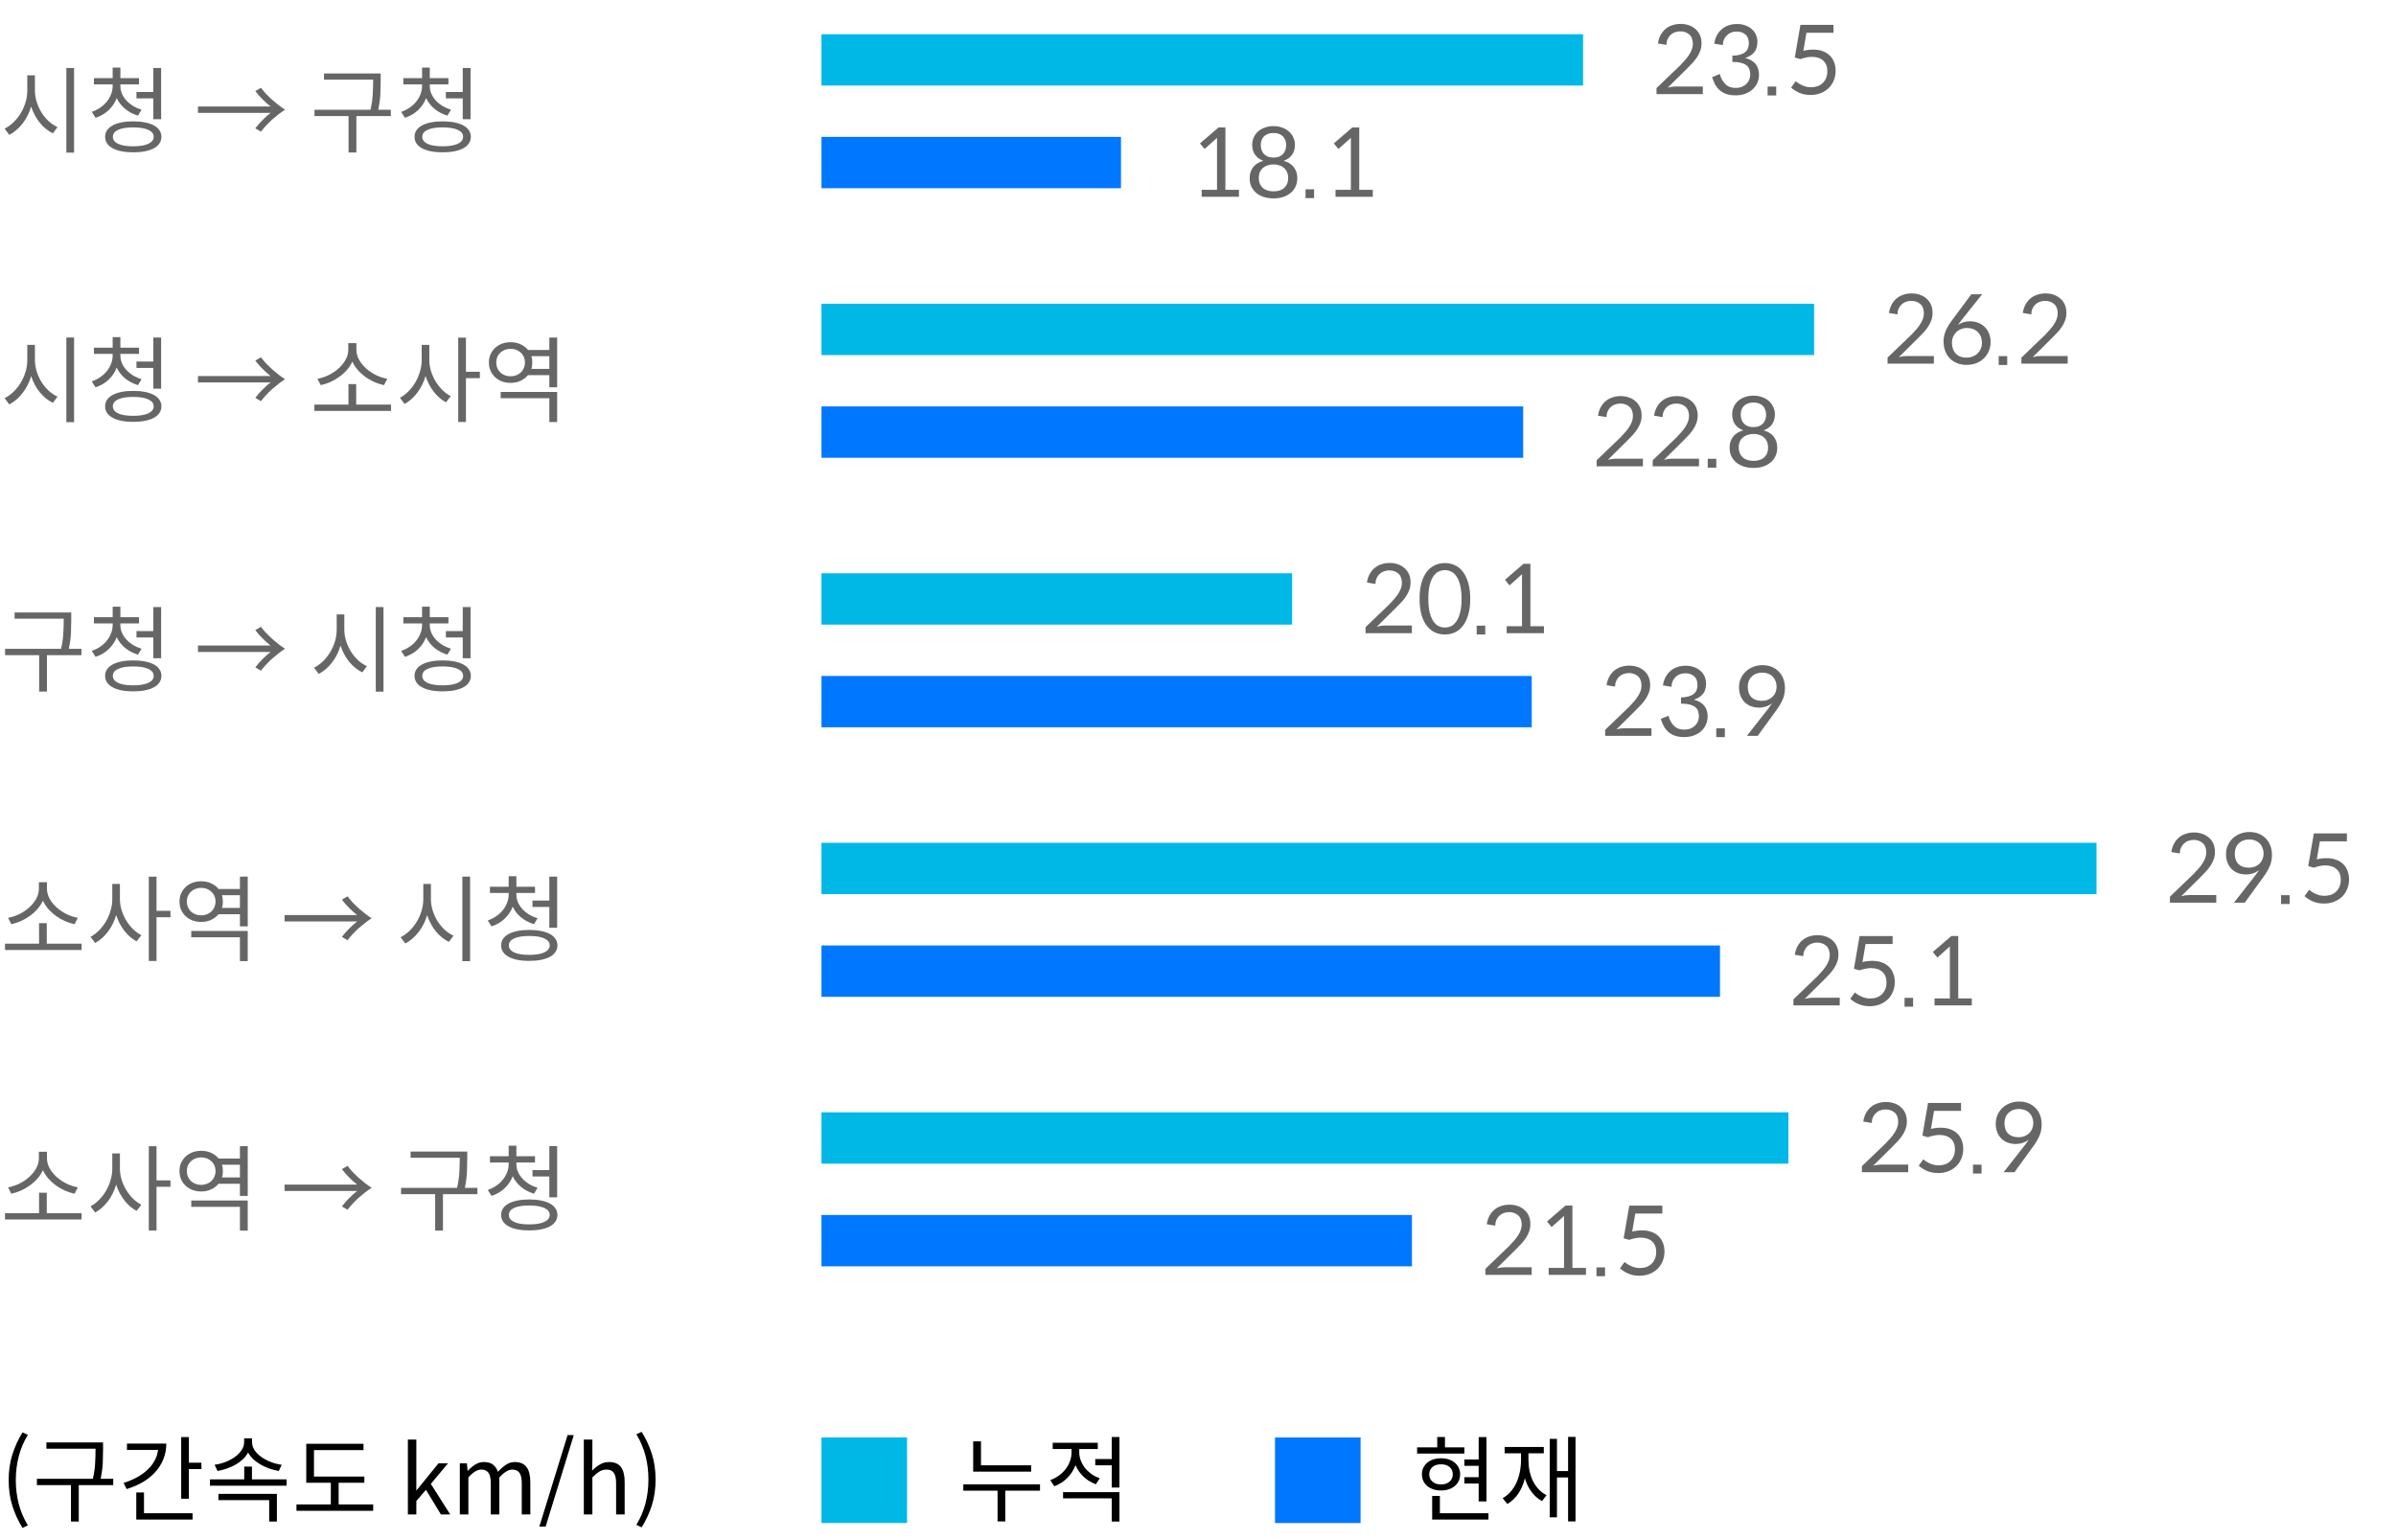 <svg width="280" height="180" viewBox="0 0 280 180" fill="none" xmlns="http://www.w3.org/2000/svg">
<path d="M8.657 17.836H7.755V7.947H8.657V17.836ZM4.081 10.576C4.081 11.023 4.151 11.471 4.29 11.918C4.429 12.358 4.616 12.769 4.851 13.15C5.093 13.531 5.375 13.872 5.698 14.173C6.021 14.466 6.362 14.694 6.721 14.855L6.182 15.581C5.61 15.302 5.1 14.892 4.653 14.349C4.213 13.799 3.876 13.168 3.641 12.457C3.414 13.212 3.076 13.876 2.629 14.448C2.182 15.02 1.668 15.46 1.089 15.768L0.539 15.031C0.898 14.855 1.239 14.613 1.562 14.305C1.885 13.997 2.167 13.645 2.409 13.249C2.651 12.853 2.842 12.428 2.981 11.973C3.12 11.511 3.19 11.045 3.19 10.576V8.805H4.081V10.576ZM16.125 13.513C15.553 13.337 15.051 13.073 14.618 12.721C14.193 12.369 13.867 11.951 13.639 11.467C13.427 12.017 13.107 12.49 12.682 12.886C12.264 13.282 11.758 13.575 11.164 13.766L10.724 13.073C11.084 12.948 11.414 12.783 11.714 12.578C12.015 12.373 12.271 12.138 12.484 11.874C12.697 11.61 12.862 11.324 12.979 11.016C13.104 10.701 13.166 10.378 13.166 10.048V9.861H10.977V9.135H13.166V7.903H14.068V9.135H16.246V9.861H14.068V10.048C14.068 10.356 14.127 10.653 14.244 10.939C14.369 11.225 14.541 11.489 14.761 11.731C14.981 11.973 15.242 12.189 15.542 12.38C15.85 12.563 16.184 12.71 16.543 12.82L16.125 13.513ZM17.918 7.947H18.831V13.931H17.918V11.5H15.949V10.752H17.918V7.947ZM15.564 14.184C16.078 14.184 16.536 14.224 16.939 14.305C17.35 14.386 17.698 14.503 17.984 14.657C18.27 14.811 18.486 15.002 18.633 15.229C18.787 15.449 18.864 15.702 18.864 15.988C18.864 16.274 18.787 16.531 18.633 16.758C18.486 16.985 18.27 17.176 17.984 17.33C17.698 17.484 17.35 17.601 16.939 17.682C16.536 17.763 16.078 17.803 15.564 17.803C15.058 17.803 14.604 17.763 14.2 17.682C13.797 17.601 13.452 17.484 13.166 17.33C12.88 17.176 12.66 16.985 12.506 16.758C12.36 16.531 12.286 16.274 12.286 15.988C12.286 15.702 12.36 15.449 12.506 15.229C12.66 15.002 12.88 14.811 13.166 14.657C13.452 14.503 13.797 14.386 14.2 14.305C14.604 14.224 15.058 14.184 15.564 14.184ZM15.564 17.099C16.32 17.099 16.906 17.004 17.324 16.813C17.75 16.615 17.962 16.34 17.962 15.988C17.962 15.636 17.75 15.365 17.324 15.174C16.906 14.983 16.32 14.888 15.564 14.888C14.809 14.888 14.222 14.983 13.804 15.174C13.393 15.365 13.188 15.636 13.188 15.988C13.188 16.34 13.393 16.615 13.804 16.813C14.222 17.004 14.809 17.099 15.564 17.099ZM31.619 12.446C31.48 12.336 31.33 12.211 31.168 12.072C31.014 11.933 30.86 11.786 30.706 11.632C30.552 11.478 30.398 11.317 30.244 11.148C30.098 10.979 29.962 10.811 29.837 10.642L30.497 10.257C30.681 10.499 30.882 10.741 31.102 10.983C31.33 11.218 31.564 11.445 31.806 11.665C32.056 11.885 32.309 12.094 32.565 12.292C32.822 12.49 33.071 12.666 33.313 12.82C33.071 12.974 32.822 13.15 32.565 13.348C32.309 13.546 32.056 13.755 31.806 13.975C31.564 14.195 31.33 14.426 31.102 14.668C30.882 14.903 30.681 15.141 30.497 15.383L29.837 14.998C29.962 14.829 30.098 14.661 30.244 14.492C30.398 14.323 30.552 14.162 30.706 14.008C30.86 13.854 31.014 13.707 31.168 13.568C31.33 13.429 31.48 13.304 31.619 13.194H23.138V12.446H31.619ZM41.647 13.568V17.825H40.734V13.568H36.752V12.831H43.297C43.451 12.12 43.539 11.493 43.561 10.95C43.59 10.407 43.605 9.905 43.605 9.443V9.311H37.863V8.585H44.485V9.443C44.485 9.905 44.474 10.407 44.452 10.95C44.43 11.493 44.349 12.12 44.21 12.831H45.673V13.568H41.647ZM52.283 13.513C51.711 13.337 51.209 13.073 50.776 12.721C50.351 12.369 50.025 11.951 49.797 11.467C49.585 12.017 49.266 12.49 48.84 12.886C48.422 13.282 47.916 13.575 47.322 13.766L46.882 13.073C47.242 12.948 47.572 12.783 47.872 12.578C48.173 12.373 48.43 12.138 48.642 11.874C48.855 11.61 49.02 11.324 49.137 11.016C49.262 10.701 49.324 10.378 49.324 10.048V9.861H47.135V9.135H49.324V7.903H50.226V9.135H52.404V9.861H50.226V10.048C50.226 10.356 50.285 10.653 50.402 10.939C50.527 11.225 50.699 11.489 50.919 11.731C51.139 11.973 51.4 12.189 51.7 12.38C52.008 12.563 52.342 12.71 52.701 12.82L52.283 13.513ZM54.076 7.947H54.989V13.931H54.076V11.5H52.107V10.752H54.076V7.947ZM51.722 14.184C52.236 14.184 52.694 14.224 53.097 14.305C53.508 14.386 53.856 14.503 54.142 14.657C54.428 14.811 54.645 15.002 54.791 15.229C54.945 15.449 55.022 15.702 55.022 15.988C55.022 16.274 54.945 16.531 54.791 16.758C54.645 16.985 54.428 17.176 54.142 17.33C53.856 17.484 53.508 17.601 53.097 17.682C52.694 17.763 52.236 17.803 51.722 17.803C51.216 17.803 50.762 17.763 50.358 17.682C49.955 17.601 49.61 17.484 49.324 17.33C49.038 17.176 48.818 16.985 48.664 16.758C48.518 16.531 48.444 16.274 48.444 15.988C48.444 15.702 48.518 15.449 48.664 15.229C48.818 15.002 49.038 14.811 49.324 14.657C49.61 14.503 49.955 14.386 50.358 14.305C50.762 14.224 51.216 14.184 51.722 14.184ZM51.722 17.099C52.478 17.099 53.064 17.004 53.482 16.813C53.908 16.615 54.12 16.34 54.12 15.988C54.12 15.636 53.908 15.365 53.482 15.174C53.064 14.983 52.478 14.888 51.722 14.888C50.967 14.888 50.38 14.983 49.962 15.174C49.552 15.365 49.346 15.636 49.346 15.988C49.346 16.34 49.552 16.615 49.962 16.813C50.38 17.004 50.967 17.099 51.722 17.099Z" fill="black" fill-opacity="0.6"/>
<rect x="96" y="4" width="89" height="6" fill="#00B8E6"/>
<path d="M198.995 11H193.583V10.296L196.366 7.623C196.579 7.396 196.773 7.183 196.949 6.985C197.132 6.78 197.286 6.574 197.411 6.369C197.543 6.164 197.646 5.958 197.719 5.753C197.792 5.54 197.829 5.317 197.829 5.082C197.814 4.598 197.668 4.242 197.389 4.015C197.11 3.78 196.762 3.663 196.344 3.663C196.117 3.663 195.904 3.703 195.706 3.784C195.508 3.857 195.336 3.967 195.189 4.114C195.05 4.253 194.94 4.418 194.859 4.609C194.778 4.8 194.738 5.012 194.738 5.247L193.748 5.082C193.799 4.708 193.902 4.382 194.056 4.103C194.21 3.817 194.401 3.579 194.628 3.388C194.863 3.19 195.13 3.043 195.431 2.948C195.732 2.845 196.054 2.794 196.399 2.794C196.744 2.794 197.063 2.845 197.356 2.948C197.657 3.051 197.917 3.201 198.137 3.399C198.357 3.59 198.529 3.824 198.654 4.103C198.779 4.382 198.841 4.701 198.841 5.06C198.841 5.361 198.797 5.639 198.709 5.896C198.621 6.153 198.5 6.402 198.346 6.644C198.192 6.879 198.012 7.11 197.807 7.337C197.602 7.557 197.385 7.781 197.158 8.008L194.903 10.241C195.057 10.197 195.211 10.164 195.365 10.142C195.526 10.12 195.677 10.109 195.816 10.109H198.995V11ZM200.334 5.104C200.385 4.737 200.488 4.411 200.642 4.125C200.796 3.839 200.986 3.601 201.214 3.41C201.448 3.212 201.716 3.062 202.017 2.959C202.317 2.856 202.64 2.805 202.985 2.805C203.337 2.805 203.656 2.856 203.942 2.959C204.235 3.062 204.488 3.205 204.701 3.388C204.913 3.571 205.078 3.791 205.196 4.048C205.313 4.305 205.372 4.587 205.372 4.895C205.372 5.423 205.243 5.834 204.987 6.127C204.737 6.413 204.393 6.629 203.953 6.776C204.481 6.908 204.88 7.139 205.152 7.469C205.423 7.799 205.559 8.217 205.559 8.723C205.559 9.09 205.485 9.423 205.339 9.724C205.199 10.025 205.005 10.281 204.756 10.494C204.514 10.699 204.224 10.861 203.887 10.978C203.557 11.088 203.205 11.143 202.831 11.143C202.398 11.143 202.028 11.088 201.72 10.978C201.419 10.868 201.162 10.718 200.95 10.527C200.737 10.336 200.561 10.113 200.422 9.856C200.29 9.592 200.176 9.313 200.081 9.02L200.983 8.646C201.005 8.763 201.06 8.928 201.148 9.141C201.316 9.493 201.533 9.772 201.797 9.977C202.061 10.175 202.402 10.274 202.82 10.274C203.106 10.274 203.355 10.23 203.568 10.142C203.788 10.047 203.967 9.926 204.107 9.779C204.253 9.632 204.36 9.467 204.426 9.284C204.499 9.101 204.536 8.921 204.536 8.745C204.536 8.525 204.506 8.323 204.448 8.14C204.396 7.957 204.294 7.799 204.14 7.667C203.986 7.535 203.773 7.432 203.502 7.359C203.23 7.278 202.878 7.238 202.446 7.238V6.512C202.798 6.505 203.095 6.464 203.337 6.391C203.586 6.318 203.788 6.219 203.942 6.094C204.096 5.962 204.206 5.808 204.272 5.632C204.338 5.456 204.371 5.265 204.371 5.06C204.371 4.598 204.235 4.253 203.964 4.026C203.7 3.799 203.355 3.685 202.93 3.685C202.702 3.685 202.49 3.725 202.292 3.806C202.094 3.887 201.925 4 201.786 4.147C201.646 4.286 201.536 4.451 201.456 4.642C201.375 4.833 201.335 5.042 201.335 5.269L200.334 5.104ZM207.568 10.12V11.154H206.567V10.12H207.568ZM210.742 5.94C211.101 5.845 211.486 5.797 211.897 5.797C212.322 5.797 212.696 5.859 213.019 5.984C213.349 6.109 213.624 6.281 213.844 6.501C214.064 6.721 214.229 6.981 214.339 7.282C214.456 7.583 214.515 7.909 214.515 8.261C214.515 8.686 214.438 9.075 214.284 9.427C214.137 9.779 213.932 10.08 213.668 10.329C213.404 10.571 213.092 10.762 212.733 10.901C212.381 11.033 211.999 11.099 211.589 11.099C211.105 11.099 210.665 11.015 210.269 10.846C209.88 10.67 209.561 10.465 209.312 10.23L209.851 9.493C210.093 9.698 210.368 9.867 210.676 9.999C210.984 10.131 211.303 10.197 211.633 10.197C211.911 10.197 212.168 10.157 212.403 10.076C212.637 9.988 212.839 9.863 213.008 9.702C213.176 9.541 213.308 9.343 213.404 9.108C213.499 8.873 213.547 8.609 213.547 8.316C213.547 7.788 213.385 7.377 213.063 7.084C212.74 6.791 212.289 6.644 211.71 6.644C211.497 6.644 211.281 6.67 211.061 6.721C210.848 6.765 210.624 6.827 210.39 6.908L209.741 6.721L210.401 2.904H214.262V3.828H211.105L210.742 5.94Z" fill="black" fill-opacity="0.6"/>
<rect x="96" y="16" width="35" height="6" fill="#0077FF"/>
<path d="M144.786 23H140.43V22.186H142.223V16.224C142.223 16.18 142.227 16.14 142.234 16.103L140.771 17.412L140.232 16.763L142.399 14.893H143.202V22.186H144.786V23ZM150.008 18.798C150.521 18.937 150.913 19.179 151.185 19.524C151.463 19.869 151.603 20.305 151.603 20.833C151.603 21.192 151.533 21.519 151.394 21.812C151.262 22.098 151.071 22.344 150.822 22.549C150.58 22.754 150.29 22.912 149.953 23.022C149.615 23.132 149.241 23.187 148.831 23.187C148.42 23.187 148.042 23.132 147.698 23.022C147.353 22.912 147.056 22.754 146.807 22.549C146.565 22.344 146.374 22.098 146.235 21.812C146.103 21.519 146.037 21.192 146.037 20.833C146.037 20.305 146.176 19.869 146.455 19.524C146.733 19.179 147.126 18.937 147.632 18.798C147.214 18.637 146.891 18.398 146.664 18.083C146.444 17.76 146.334 17.368 146.334 16.906C146.334 16.605 146.392 16.327 146.51 16.07C146.627 15.806 146.792 15.575 147.005 15.377C147.225 15.179 147.489 15.025 147.797 14.915C148.105 14.798 148.449 14.739 148.831 14.739C149.197 14.739 149.535 14.798 149.843 14.915C150.151 15.025 150.415 15.179 150.635 15.377C150.855 15.575 151.023 15.806 151.141 16.07C151.265 16.327 151.328 16.605 151.328 16.906C151.328 17.845 150.888 18.475 150.008 18.798ZM148.831 15.542C148.581 15.542 148.361 15.579 148.171 15.652C147.98 15.725 147.822 15.824 147.698 15.949C147.58 16.074 147.489 16.224 147.423 16.4C147.364 16.569 147.335 16.748 147.335 16.939C147.335 17.122 147.36 17.302 147.412 17.478C147.463 17.654 147.547 17.812 147.665 17.951C147.782 18.09 147.936 18.204 148.127 18.292C148.317 18.373 148.552 18.413 148.831 18.413C149.102 18.413 149.329 18.373 149.513 18.292C149.703 18.204 149.857 18.09 149.975 17.951C150.092 17.812 150.176 17.654 150.228 17.478C150.279 17.302 150.305 17.122 150.305 16.939C150.305 16.748 150.272 16.569 150.206 16.4C150.147 16.224 150.055 16.074 149.931 15.949C149.813 15.824 149.663 15.725 149.48 15.652C149.296 15.579 149.08 15.542 148.831 15.542ZM148.831 22.362C149.381 22.362 149.802 22.223 150.096 21.944C150.389 21.658 150.536 21.284 150.536 20.822C150.536 20.536 150.488 20.294 150.393 20.096C150.305 19.891 150.18 19.726 150.019 19.601C149.865 19.469 149.685 19.374 149.48 19.315C149.274 19.249 149.058 19.216 148.831 19.216C148.603 19.216 148.383 19.249 148.171 19.315C147.965 19.374 147.782 19.469 147.621 19.601C147.459 19.726 147.331 19.891 147.236 20.096C147.148 20.294 147.104 20.536 147.104 20.822C147.104 21.284 147.254 21.658 147.555 21.944C147.855 22.223 148.281 22.362 148.831 22.362ZM153.568 22.12V23.154H152.567V22.12H153.568ZM160.427 23H156.071V22.186H157.864V16.224C157.864 16.18 157.867 16.14 157.875 16.103L156.412 17.412L155.873 16.763L158.04 14.893H158.843V22.186H160.427V23Z" fill="black" fill-opacity="0.6"/>
<path d="M8.657 49.336H7.755V39.447H8.657V49.336ZM4.081 42.076C4.081 42.523 4.151 42.971 4.29 43.418C4.429 43.858 4.616 44.269 4.851 44.65C5.093 45.031 5.375 45.372 5.698 45.673C6.021 45.966 6.362 46.194 6.721 46.355L6.182 47.081C5.61 46.802 5.1 46.392 4.653 45.849C4.213 45.299 3.876 44.668 3.641 43.957C3.414 44.712 3.076 45.376 2.629 45.948C2.182 46.52 1.668 46.96 1.089 47.268L0.539 46.531C0.898 46.355 1.239 46.113 1.562 45.805C1.885 45.497 2.167 45.145 2.409 44.749C2.651 44.353 2.842 43.928 2.981 43.473C3.12 43.011 3.19 42.545 3.19 42.076V40.305H4.081V42.076ZM16.125 45.013C15.553 44.837 15.051 44.573 14.618 44.221C14.193 43.869 13.867 43.451 13.639 42.967C13.427 43.517 13.107 43.99 12.682 44.386C12.264 44.782 11.758 45.075 11.164 45.266L10.724 44.573C11.084 44.448 11.414 44.283 11.714 44.078C12.015 43.873 12.271 43.638 12.484 43.374C12.697 43.11 12.862 42.824 12.979 42.516C13.104 42.201 13.166 41.878 13.166 41.548V41.361H10.977V40.635H13.166V39.403H14.068V40.635H16.246V41.361H14.068V41.548C14.068 41.856 14.127 42.153 14.244 42.439C14.369 42.725 14.541 42.989 14.761 43.231C14.981 43.473 15.242 43.689 15.542 43.88C15.85 44.063 16.184 44.21 16.543 44.32L16.125 45.013ZM17.918 39.447H18.831V45.431H17.918V43H15.949V42.252H17.918V39.447ZM15.564 45.684C16.078 45.684 16.536 45.724 16.939 45.805C17.35 45.886 17.698 46.003 17.984 46.157C18.27 46.311 18.486 46.502 18.633 46.729C18.787 46.949 18.864 47.202 18.864 47.488C18.864 47.774 18.787 48.031 18.633 48.258C18.486 48.485 18.27 48.676 17.984 48.83C17.698 48.984 17.35 49.101 16.939 49.182C16.536 49.263 16.078 49.303 15.564 49.303C15.058 49.303 14.604 49.263 14.2 49.182C13.797 49.101 13.452 48.984 13.166 48.83C12.88 48.676 12.66 48.485 12.506 48.258C12.36 48.031 12.286 47.774 12.286 47.488C12.286 47.202 12.36 46.949 12.506 46.729C12.66 46.502 12.88 46.311 13.166 46.157C13.452 46.003 13.797 45.886 14.2 45.805C14.604 45.724 15.058 45.684 15.564 45.684ZM15.564 48.599C16.32 48.599 16.906 48.504 17.324 48.313C17.75 48.115 17.962 47.84 17.962 47.488C17.962 47.136 17.75 46.865 17.324 46.674C16.906 46.483 16.32 46.388 15.564 46.388C14.809 46.388 14.222 46.483 13.804 46.674C13.393 46.865 13.188 47.136 13.188 47.488C13.188 47.84 13.393 48.115 13.804 48.313C14.222 48.504 14.809 48.599 15.564 48.599ZM31.619 43.946C31.48 43.836 31.33 43.711 31.168 43.572C31.014 43.433 30.86 43.286 30.706 43.132C30.552 42.978 30.398 42.817 30.244 42.648C30.098 42.479 29.962 42.311 29.837 42.142L30.497 41.757C30.681 41.999 30.882 42.241 31.102 42.483C31.33 42.718 31.564 42.945 31.806 43.165C32.056 43.385 32.309 43.594 32.565 43.792C32.822 43.99 33.071 44.166 33.313 44.32C33.071 44.474 32.822 44.65 32.565 44.848C32.309 45.046 32.056 45.255 31.806 45.475C31.564 45.695 31.33 45.926 31.102 46.168C30.882 46.403 30.681 46.641 30.497 46.883L29.837 46.498C29.962 46.329 30.098 46.161 30.244 45.992C30.398 45.823 30.552 45.662 30.706 45.508C30.86 45.354 31.014 45.207 31.168 45.068C31.33 44.929 31.48 44.804 31.619 44.694H23.138V43.946H31.619ZM44.87 45.013C44.496 44.932 44.122 44.811 43.748 44.65C43.374 44.481 43.022 44.28 42.692 44.045C42.37 43.81 42.076 43.543 41.812 43.242C41.548 42.941 41.336 42.615 41.174 42.263C41.013 42.615 40.8 42.941 40.536 43.242C40.272 43.543 39.975 43.81 39.645 44.045C39.322 44.28 38.974 44.481 38.6 44.65C38.233 44.811 37.859 44.932 37.478 45.013L37.104 44.265C37.537 44.192 37.966 44.052 38.391 43.847C38.824 43.634 39.209 43.378 39.546 43.077C39.891 42.769 40.169 42.428 40.382 42.054C40.595 41.673 40.701 41.277 40.701 40.866V40.107H41.647V40.866C41.647 41.277 41.754 41.673 41.966 42.054C42.179 42.428 42.458 42.769 42.802 43.077C43.147 43.378 43.532 43.634 43.957 43.847C44.39 44.052 44.822 44.192 45.255 44.265L44.87 45.013ZM45.695 48.027H36.741V47.29H40.723V44.892H41.625V47.29H45.695V48.027ZM54.45 44.199V49.314H53.548V39.458H54.45V43.451H56.078V44.199H54.45ZM50.171 42.076C50.171 42.509 50.237 42.941 50.369 43.374C50.501 43.799 50.681 44.199 50.908 44.573C51.136 44.947 51.4 45.284 51.7 45.585C52.008 45.886 52.335 46.124 52.679 46.3L52.118 47.015C51.854 46.876 51.601 46.703 51.359 46.498C51.117 46.285 50.894 46.047 50.688 45.783C50.49 45.519 50.307 45.233 50.138 44.925C49.977 44.61 49.841 44.283 49.731 43.946C49.519 44.679 49.196 45.332 48.763 45.904C48.331 46.469 47.836 46.905 47.278 47.213L46.739 46.487C47.091 46.304 47.421 46.054 47.729 45.739C48.045 45.424 48.316 45.072 48.543 44.683C48.771 44.287 48.95 43.865 49.082 43.418C49.214 42.971 49.28 42.523 49.28 42.076V40.305H50.171V42.076ZM65.109 45.266H64.195V43.847H61.699C61.464 44.126 61.174 44.346 60.83 44.507C60.492 44.668 60.103 44.749 59.663 44.749C59.304 44.749 58.967 44.69 58.651 44.573C58.343 44.456 58.076 44.291 57.849 44.078C57.629 43.865 57.453 43.616 57.321 43.33C57.196 43.037 57.133 42.714 57.133 42.362C57.133 42.017 57.196 41.702 57.321 41.416C57.453 41.123 57.629 40.873 57.849 40.668C58.076 40.455 58.343 40.29 58.651 40.173C58.967 40.056 59.304 39.997 59.663 39.997C60.103 39.997 60.496 40.078 60.84 40.239C61.185 40.4 61.475 40.62 61.709 40.899H64.195V39.458L65.109 39.447V45.266ZM59.663 43.979C59.906 43.979 60.129 43.939 60.334 43.858C60.54 43.777 60.716 43.667 60.862 43.528C61.017 43.381 61.134 43.209 61.215 43.011C61.303 42.813 61.346 42.597 61.346 42.362C61.346 42.127 61.303 41.915 61.215 41.724C61.134 41.526 61.017 41.357 60.862 41.218C60.716 41.079 60.54 40.969 60.334 40.888C60.129 40.807 59.906 40.767 59.663 40.767C59.422 40.767 59.198 40.807 58.992 40.888C58.794 40.969 58.618 41.079 58.465 41.218C58.318 41.357 58.2 41.526 58.112 41.724C58.032 41.915 57.992 42.127 57.992 42.362C57.992 42.597 58.032 42.813 58.112 43.011C58.2 43.209 58.318 43.381 58.465 43.528C58.618 43.667 58.794 43.777 58.992 43.858C59.198 43.939 59.422 43.979 59.663 43.979ZM64.195 41.625H62.094C62.168 41.823 62.205 42.069 62.205 42.362C62.205 42.663 62.168 42.912 62.094 43.11H64.195V41.625ZM65.109 45.805V49.325H64.195V46.542H58.508V45.805H65.109Z" fill="black" fill-opacity="0.6"/>
<rect x="96" y="35.5" width="116" height="6" fill="#00B8E6"/>
<path d="M225.995 42.5H220.583V41.796L223.366 39.123C223.579 38.896 223.773 38.683 223.949 38.485C224.132 38.28 224.286 38.074 224.411 37.869C224.543 37.664 224.646 37.458 224.719 37.253C224.792 37.04 224.829 36.817 224.829 36.582C224.814 36.098 224.668 35.742 224.389 35.515C224.11 35.28 223.762 35.163 223.344 35.163C223.117 35.163 222.904 35.203 222.706 35.284C222.508 35.357 222.336 35.467 222.189 35.614C222.05 35.753 221.94 35.918 221.859 36.109C221.778 36.3 221.738 36.512 221.738 36.747L220.748 36.582C220.799 36.208 220.902 35.882 221.056 35.603C221.21 35.317 221.401 35.079 221.628 34.888C221.863 34.69 222.13 34.543 222.431 34.448C222.732 34.345 223.054 34.294 223.399 34.294C223.744 34.294 224.063 34.345 224.356 34.448C224.657 34.551 224.917 34.701 225.137 34.899C225.357 35.09 225.529 35.324 225.654 35.603C225.779 35.882 225.841 36.201 225.841 36.56C225.841 36.861 225.797 37.139 225.709 37.396C225.621 37.653 225.5 37.902 225.346 38.144C225.192 38.379 225.012 38.61 224.807 38.837C224.602 39.057 224.385 39.281 224.158 39.508L221.903 41.741C222.057 41.697 222.211 41.664 222.365 41.642C222.526 41.62 222.677 41.609 222.816 41.609H225.995V42.5ZM229.204 37.44C229.108 37.572 229.028 37.682 228.962 37.77C228.903 37.858 228.855 37.924 228.819 37.968C229.017 37.836 229.229 37.733 229.457 37.66C229.684 37.587 229.933 37.55 230.205 37.55C230.535 37.55 230.846 37.605 231.14 37.715C231.433 37.818 231.69 37.975 231.91 38.188C232.13 38.393 232.302 38.646 232.427 38.947C232.559 39.248 232.625 39.592 232.625 39.981C232.625 40.355 232.555 40.703 232.416 41.026C232.284 41.349 232.093 41.631 231.844 41.873C231.602 42.115 231.308 42.306 230.964 42.445C230.619 42.577 230.241 42.643 229.831 42.643C229.42 42.643 229.046 42.577 228.709 42.445C228.379 42.313 228.096 42.126 227.862 41.884C227.627 41.642 227.444 41.352 227.312 41.015C227.187 40.67 227.125 40.289 227.125 39.871C227.125 39.512 227.202 39.13 227.356 38.727C227.517 38.316 227.774 37.88 228.126 37.418L230.37 34.393H231.635L229.204 37.44ZM229.809 41.796C230.073 41.796 230.315 41.752 230.535 41.664C230.762 41.576 230.953 41.455 231.107 41.301C231.268 41.147 231.393 40.964 231.481 40.751C231.569 40.538 231.613 40.307 231.613 40.058C231.613 39.794 231.569 39.556 231.481 39.343C231.393 39.123 231.272 38.94 231.118 38.793C230.964 38.646 230.78 38.533 230.568 38.452C230.355 38.371 230.124 38.331 229.875 38.331C229.603 38.331 229.358 38.379 229.138 38.474C228.925 38.562 228.742 38.687 228.588 38.848C228.434 39.002 228.313 39.182 228.225 39.387C228.144 39.592 228.104 39.809 228.104 40.036C228.104 40.564 228.25 40.989 228.544 41.312C228.837 41.635 229.259 41.796 229.809 41.796ZM234.568 41.62V42.654H233.567V41.62H234.568ZM241.636 42.5H236.224V41.796L239.007 39.123C239.219 38.896 239.414 38.683 239.59 38.485C239.773 38.28 239.927 38.074 240.052 37.869C240.184 37.664 240.286 37.458 240.36 37.253C240.433 37.04 240.47 36.817 240.47 36.582C240.455 36.098 240.308 35.742 240.03 35.515C239.751 35.28 239.403 35.163 238.985 35.163C238.757 35.163 238.545 35.203 238.347 35.284C238.149 35.357 237.976 35.467 237.83 35.614C237.69 35.753 237.58 35.918 237.5 36.109C237.419 36.3 237.379 36.512 237.379 36.747L236.389 36.582C236.44 36.208 236.543 35.882 236.697 35.603C236.851 35.317 237.041 35.079 237.269 34.888C237.503 34.69 237.771 34.543 238.072 34.448C238.372 34.345 238.695 34.294 239.04 34.294C239.384 34.294 239.703 34.345 239.997 34.448C240.297 34.551 240.558 34.701 240.778 34.899C240.998 35.09 241.17 35.324 241.295 35.603C241.419 35.882 241.482 36.201 241.482 36.56C241.482 36.861 241.438 37.139 241.35 37.396C241.262 37.653 241.141 37.902 240.987 38.144C240.833 38.379 240.653 38.61 240.448 38.837C240.242 39.057 240.026 39.281 239.799 39.508L237.544 41.741C237.698 41.697 237.852 41.664 238.006 41.642C238.167 41.62 238.317 41.609 238.457 41.609H241.636V42.5Z" fill="black" fill-opacity="0.6"/>
<rect x="96" y="47.5" width="82" height="6" fill="#0077FF"/>
<path d="M191.995 54.5H186.583V53.796L189.366 51.123C189.579 50.896 189.773 50.683 189.949 50.485C190.132 50.28 190.286 50.074 190.411 49.869C190.543 49.664 190.646 49.458 190.719 49.253C190.792 49.04 190.829 48.817 190.829 48.582C190.814 48.098 190.668 47.742 190.389 47.515C190.11 47.28 189.762 47.163 189.344 47.163C189.117 47.163 188.904 47.203 188.706 47.284C188.508 47.357 188.336 47.467 188.189 47.614C188.05 47.753 187.94 47.918 187.859 48.109C187.778 48.3 187.738 48.512 187.738 48.747L186.748 48.582C186.799 48.208 186.902 47.882 187.056 47.603C187.21 47.317 187.401 47.079 187.628 46.888C187.863 46.69 188.13 46.543 188.431 46.448C188.732 46.345 189.054 46.294 189.399 46.294C189.744 46.294 190.063 46.345 190.356 46.448C190.657 46.551 190.917 46.701 191.137 46.899C191.357 47.09 191.529 47.324 191.654 47.603C191.779 47.882 191.841 48.201 191.841 48.56C191.841 48.861 191.797 49.139 191.709 49.396C191.621 49.653 191.5 49.902 191.346 50.144C191.192 50.379 191.012 50.61 190.807 50.837C190.602 51.057 190.385 51.281 190.158 51.508L187.903 53.741C188.057 53.697 188.211 53.664 188.365 53.642C188.526 53.62 188.677 53.609 188.816 53.609H191.995V54.5ZM198.548 54.5H193.136V53.796L195.919 51.123C196.131 50.896 196.326 50.683 196.502 50.485C196.685 50.28 196.839 50.074 196.964 49.869C197.096 49.664 197.198 49.458 197.272 49.253C197.345 49.04 197.382 48.817 197.382 48.582C197.367 48.098 197.22 47.742 196.942 47.515C196.663 47.28 196.315 47.163 195.897 47.163C195.669 47.163 195.457 47.203 195.259 47.284C195.061 47.357 194.888 47.467 194.742 47.614C194.602 47.753 194.492 47.918 194.412 48.109C194.331 48.3 194.291 48.512 194.291 48.747L193.301 48.582C193.352 48.208 193.455 47.882 193.609 47.603C193.763 47.317 193.953 47.079 194.181 46.888C194.415 46.69 194.683 46.543 194.984 46.448C195.284 46.345 195.607 46.294 195.952 46.294C196.296 46.294 196.615 46.345 196.909 46.448C197.209 46.551 197.47 46.701 197.69 46.899C197.91 47.09 198.082 47.324 198.207 47.603C198.331 47.882 198.394 48.201 198.394 48.56C198.394 48.861 198.35 49.139 198.262 49.396C198.174 49.653 198.053 49.902 197.899 50.144C197.745 50.379 197.565 50.61 197.36 50.837C197.154 51.057 196.938 51.281 196.711 51.508L194.456 53.741C194.61 53.697 194.764 53.664 194.918 53.642C195.079 53.62 195.229 53.609 195.369 53.609H198.548V54.5ZM200.568 53.62V54.654H199.567V53.62H200.568ZM206.096 50.298C206.609 50.437 207.001 50.679 207.273 51.024C207.551 51.369 207.691 51.805 207.691 52.333C207.691 52.692 207.621 53.019 207.482 53.312C207.35 53.598 207.159 53.844 206.91 54.049C206.668 54.254 206.378 54.412 206.041 54.522C205.703 54.632 205.329 54.687 204.919 54.687C204.508 54.687 204.13 54.632 203.786 54.522C203.441 54.412 203.144 54.254 202.895 54.049C202.653 53.844 202.462 53.598 202.323 53.312C202.191 53.019 202.125 52.692 202.125 52.333C202.125 51.805 202.264 51.369 202.543 51.024C202.821 50.679 203.214 50.437 203.72 50.298C203.302 50.137 202.979 49.898 202.752 49.583C202.532 49.26 202.422 48.868 202.422 48.406C202.422 48.105 202.48 47.827 202.598 47.57C202.715 47.306 202.88 47.075 203.093 46.877C203.313 46.679 203.577 46.525 203.885 46.415C204.193 46.298 204.537 46.239 204.919 46.239C205.285 46.239 205.623 46.298 205.931 46.415C206.239 46.525 206.503 46.679 206.723 46.877C206.943 47.075 207.111 47.306 207.229 47.57C207.353 47.827 207.416 48.105 207.416 48.406C207.416 49.345 206.976 49.975 206.096 50.298ZM204.919 47.042C204.669 47.042 204.449 47.079 204.259 47.152C204.068 47.225 203.91 47.324 203.786 47.449C203.668 47.574 203.577 47.724 203.511 47.9C203.452 48.069 203.423 48.248 203.423 48.439C203.423 48.622 203.448 48.802 203.5 48.978C203.551 49.154 203.635 49.312 203.753 49.451C203.87 49.59 204.024 49.704 204.215 49.792C204.405 49.873 204.64 49.913 204.919 49.913C205.19 49.913 205.417 49.873 205.601 49.792C205.791 49.704 205.945 49.59 206.063 49.451C206.18 49.312 206.264 49.154 206.316 48.978C206.367 48.802 206.393 48.622 206.393 48.439C206.393 48.248 206.36 48.069 206.294 47.9C206.235 47.724 206.143 47.574 206.019 47.449C205.901 47.324 205.751 47.225 205.568 47.152C205.384 47.079 205.168 47.042 204.919 47.042ZM204.919 53.862C205.469 53.862 205.89 53.723 206.184 53.444C206.477 53.158 206.624 52.784 206.624 52.322C206.624 52.036 206.576 51.794 206.481 51.596C206.393 51.391 206.268 51.226 206.107 51.101C205.953 50.969 205.773 50.874 205.568 50.815C205.362 50.749 205.146 50.716 204.919 50.716C204.691 50.716 204.471 50.749 204.259 50.815C204.053 50.874 203.87 50.969 203.709 51.101C203.547 51.226 203.419 51.391 203.324 51.596C203.236 51.794 203.192 52.036 203.192 52.322C203.192 52.784 203.342 53.158 203.643 53.444C203.943 53.723 204.369 53.862 204.919 53.862Z" fill="black" fill-opacity="0.6"/>
<path d="M5.489 76.568V80.825H4.576V76.568H0.594V75.831H7.139C7.293 75.12 7.381 74.493 7.403 73.95C7.432 73.407 7.447 72.905 7.447 72.443V72.311H1.705V71.585H8.327V72.443C8.327 72.905 8.316 73.407 8.294 73.95C8.272 74.493 8.191 75.12 8.052 75.831H9.515V76.568H5.489ZM16.125 76.513C15.553 76.337 15.051 76.073 14.618 75.721C14.193 75.369 13.867 74.951 13.639 74.467C13.427 75.017 13.107 75.49 12.682 75.886C12.264 76.282 11.758 76.575 11.164 76.766L10.724 76.073C11.084 75.948 11.414 75.783 11.714 75.578C12.015 75.373 12.271 75.138 12.484 74.874C12.697 74.61 12.862 74.324 12.979 74.016C13.104 73.701 13.166 73.378 13.166 73.048V72.861H10.977V72.135H13.166V70.903H14.068V72.135H16.246V72.861H14.068V73.048C14.068 73.356 14.127 73.653 14.244 73.939C14.369 74.225 14.541 74.489 14.761 74.731C14.981 74.973 15.242 75.189 15.542 75.38C15.85 75.563 16.184 75.71 16.543 75.82L16.125 76.513ZM17.918 70.947H18.831V76.931H17.918V74.5H15.949V73.752H17.918V70.947ZM15.564 77.184C16.078 77.184 16.536 77.224 16.939 77.305C17.35 77.386 17.698 77.503 17.984 77.657C18.27 77.811 18.486 78.002 18.633 78.229C18.787 78.449 18.864 78.702 18.864 78.988C18.864 79.274 18.787 79.531 18.633 79.758C18.486 79.985 18.27 80.176 17.984 80.33C17.698 80.484 17.35 80.601 16.939 80.682C16.536 80.763 16.078 80.803 15.564 80.803C15.058 80.803 14.604 80.763 14.2 80.682C13.797 80.601 13.452 80.484 13.166 80.33C12.88 80.176 12.66 79.985 12.506 79.758C12.36 79.531 12.286 79.274 12.286 78.988C12.286 78.702 12.36 78.449 12.506 78.229C12.66 78.002 12.88 77.811 13.166 77.657C13.452 77.503 13.797 77.386 14.2 77.305C14.604 77.224 15.058 77.184 15.564 77.184ZM15.564 80.099C16.32 80.099 16.906 80.004 17.324 79.813C17.75 79.615 17.962 79.34 17.962 78.988C17.962 78.636 17.75 78.365 17.324 78.174C16.906 77.983 16.32 77.888 15.564 77.888C14.809 77.888 14.222 77.983 13.804 78.174C13.393 78.365 13.188 78.636 13.188 78.988C13.188 79.34 13.393 79.615 13.804 79.813C14.222 80.004 14.809 80.099 15.564 80.099ZM31.619 75.446C31.48 75.336 31.33 75.211 31.168 75.072C31.014 74.933 30.86 74.786 30.706 74.632C30.552 74.478 30.398 74.317 30.244 74.148C30.098 73.979 29.962 73.811 29.837 73.642L30.497 73.257C30.681 73.499 30.882 73.741 31.102 73.983C31.33 74.218 31.564 74.445 31.806 74.665C32.056 74.885 32.309 75.094 32.565 75.292C32.822 75.49 33.071 75.666 33.313 75.82C33.071 75.974 32.822 76.15 32.565 76.348C32.309 76.546 32.056 76.755 31.806 76.975C31.564 77.195 31.33 77.426 31.102 77.668C30.882 77.903 30.681 78.141 30.497 78.383L29.837 77.998C29.962 77.829 30.098 77.661 30.244 77.492C30.398 77.323 30.552 77.162 30.706 77.008C30.86 76.854 31.014 76.707 31.168 76.568C31.33 76.429 31.48 76.304 31.619 76.194H23.138V75.446H31.619ZM44.815 80.836H43.913V70.947H44.815V80.836ZM40.239 73.576C40.239 74.023 40.309 74.471 40.448 74.918C40.587 75.358 40.775 75.769 41.009 76.15C41.251 76.531 41.533 76.872 41.856 77.173C42.179 77.466 42.52 77.694 42.879 77.855L42.34 78.581C41.768 78.302 41.258 77.892 40.811 77.349C40.371 76.799 40.034 76.168 39.799 75.457C39.572 76.212 39.234 76.876 38.787 77.448C38.34 78.02 37.827 78.46 37.247 78.768L36.697 78.031C37.056 77.855 37.398 77.613 37.72 77.305C38.043 76.997 38.325 76.645 38.567 76.249C38.809 75.853 39 75.428 39.139 74.973C39.279 74.511 39.348 74.045 39.348 73.576V71.805H40.239V73.576ZM52.283 76.513C51.711 76.337 51.209 76.073 50.776 75.721C50.351 75.369 50.025 74.951 49.797 74.467C49.585 75.017 49.266 75.49 48.84 75.886C48.422 76.282 47.916 76.575 47.322 76.766L46.882 76.073C47.242 75.948 47.572 75.783 47.872 75.578C48.173 75.373 48.43 75.138 48.642 74.874C48.855 74.61 49.02 74.324 49.137 74.016C49.262 73.701 49.324 73.378 49.324 73.048V72.861H47.135V72.135H49.324V70.903H50.226V72.135H52.404V72.861H50.226V73.048C50.226 73.356 50.285 73.653 50.402 73.939C50.527 74.225 50.699 74.489 50.919 74.731C51.139 74.973 51.4 75.189 51.7 75.38C52.008 75.563 52.342 75.71 52.701 75.82L52.283 76.513ZM54.076 70.947H54.989V76.931H54.076V74.5H52.107V73.752H54.076V70.947ZM51.722 77.184C52.236 77.184 52.694 77.224 53.097 77.305C53.508 77.386 53.856 77.503 54.142 77.657C54.428 77.811 54.645 78.002 54.791 78.229C54.945 78.449 55.022 78.702 55.022 78.988C55.022 79.274 54.945 79.531 54.791 79.758C54.645 79.985 54.428 80.176 54.142 80.33C53.856 80.484 53.508 80.601 53.097 80.682C52.694 80.763 52.236 80.803 51.722 80.803C51.216 80.803 50.762 80.763 50.358 80.682C49.955 80.601 49.61 80.484 49.324 80.33C49.038 80.176 48.818 79.985 48.664 79.758C48.518 79.531 48.444 79.274 48.444 78.988C48.444 78.702 48.518 78.449 48.664 78.229C48.818 78.002 49.038 77.811 49.324 77.657C49.61 77.503 49.955 77.386 50.358 77.305C50.762 77.224 51.216 77.184 51.722 77.184ZM51.722 80.099C52.478 80.099 53.064 80.004 53.482 79.813C53.908 79.615 54.12 79.34 54.12 78.988C54.12 78.636 53.908 78.365 53.482 78.174C53.064 77.983 52.478 77.888 51.722 77.888C50.967 77.888 50.38 77.983 49.962 78.174C49.552 78.365 49.346 78.636 49.346 78.988C49.346 79.34 49.552 79.615 49.962 79.813C50.38 80.004 50.967 80.099 51.722 80.099Z" fill="black" fill-opacity="0.6"/>
<rect x="96" y="67" width="55" height="6" fill="#00B8E6"/>
<path d="M164.995 74H159.583V73.296L162.366 70.623C162.579 70.396 162.773 70.183 162.949 69.985C163.132 69.78 163.286 69.574 163.411 69.369C163.543 69.164 163.646 68.958 163.719 68.753C163.792 68.54 163.829 68.317 163.829 68.082C163.814 67.598 163.668 67.242 163.389 67.015C163.11 66.78 162.762 66.663 162.344 66.663C162.117 66.663 161.904 66.703 161.706 66.784C161.508 66.857 161.336 66.967 161.189 67.114C161.05 67.253 160.94 67.418 160.859 67.609C160.778 67.8 160.738 68.012 160.738 68.247L159.748 68.082C159.799 67.708 159.902 67.382 160.056 67.103C160.21 66.817 160.401 66.579 160.628 66.388C160.863 66.19 161.13 66.043 161.431 65.948C161.732 65.845 162.054 65.794 162.399 65.794C162.744 65.794 163.063 65.845 163.356 65.948C163.657 66.051 163.917 66.201 164.137 66.399C164.357 66.59 164.529 66.824 164.654 67.103C164.779 67.382 164.841 67.701 164.841 68.06C164.841 68.361 164.797 68.639 164.709 68.896C164.621 69.153 164.5 69.402 164.346 69.644C164.192 69.879 164.012 70.11 163.807 70.337C163.602 70.557 163.385 70.781 163.158 71.008L160.903 73.241C161.057 73.197 161.211 73.164 161.365 73.142C161.526 73.12 161.677 73.109 161.816 73.109H164.995V74ZM171.812 69.985C171.812 70.696 171.735 71.316 171.581 71.844C171.427 72.365 171.218 72.797 170.954 73.142C170.69 73.487 170.378 73.743 170.019 73.912C169.659 74.073 169.271 74.154 168.853 74.154C168.435 74.154 168.046 74.073 167.687 73.912C167.327 73.743 167.012 73.487 166.741 73.142C166.477 72.797 166.268 72.365 166.114 71.844C165.967 71.316 165.894 70.696 165.894 69.985C165.894 69.266 165.967 68.647 166.114 68.126C166.268 67.598 166.477 67.162 166.741 66.817C167.012 66.472 167.327 66.219 167.687 66.058C168.046 65.889 168.435 65.805 168.853 65.805C169.271 65.805 169.659 65.889 170.019 66.058C170.378 66.219 170.69 66.472 170.954 66.817C171.218 67.162 171.427 67.598 171.581 68.126C171.735 68.647 171.812 69.266 171.812 69.985ZM170.8 69.985C170.8 69.354 170.745 68.826 170.635 68.401C170.532 67.968 170.389 67.624 170.206 67.367C170.03 67.103 169.824 66.916 169.59 66.806C169.355 66.689 169.109 66.63 168.853 66.63C168.596 66.63 168.35 66.689 168.116 66.806C167.881 66.916 167.676 67.103 167.5 67.367C167.324 67.624 167.181 67.968 167.071 68.401C166.968 68.826 166.917 69.354 166.917 69.985C166.917 70.608 166.968 71.136 167.071 71.569C167.181 71.994 167.324 72.339 167.5 72.603C167.676 72.867 167.881 73.058 168.116 73.175C168.35 73.285 168.596 73.34 168.853 73.34C169.109 73.34 169.355 73.285 169.59 73.175C169.824 73.058 170.03 72.867 170.206 72.603C170.389 72.339 170.532 71.994 170.635 71.569C170.745 71.136 170.8 70.608 170.8 69.985ZM173.568 73.12V74.154H172.567V73.12H173.568ZM180.427 74H176.071V73.186H177.864V67.224C177.864 67.18 177.867 67.14 177.875 67.103L176.412 68.412L175.873 67.763L178.04 65.893H178.843V73.186H180.427V74Z" fill="black" fill-opacity="0.6"/>
<rect x="96" y="79" width="83" height="6" fill="#0077FF"/>
<path d="M192.995 86H187.583V85.296L190.366 82.623C190.579 82.396 190.773 82.183 190.949 81.985C191.132 81.78 191.286 81.574 191.411 81.369C191.543 81.164 191.646 80.958 191.719 80.753C191.792 80.54 191.829 80.317 191.829 80.082C191.814 79.598 191.668 79.242 191.389 79.015C191.11 78.78 190.762 78.663 190.344 78.663C190.117 78.663 189.904 78.703 189.706 78.784C189.508 78.857 189.336 78.967 189.189 79.114C189.05 79.253 188.94 79.418 188.859 79.609C188.778 79.8 188.738 80.012 188.738 80.247L187.748 80.082C187.799 79.708 187.902 79.382 188.056 79.103C188.21 78.817 188.401 78.579 188.628 78.388C188.863 78.19 189.13 78.043 189.431 77.948C189.732 77.845 190.054 77.794 190.399 77.794C190.744 77.794 191.063 77.845 191.356 77.948C191.657 78.051 191.917 78.201 192.137 78.399C192.357 78.59 192.529 78.824 192.654 79.103C192.779 79.382 192.841 79.701 192.841 80.06C192.841 80.361 192.797 80.639 192.709 80.896C192.621 81.153 192.5 81.402 192.346 81.644C192.192 81.879 192.012 82.11 191.807 82.337C191.602 82.557 191.385 82.781 191.158 83.008L188.903 85.241C189.057 85.197 189.211 85.164 189.365 85.142C189.526 85.12 189.677 85.109 189.816 85.109H192.995V86ZM194.334 80.104C194.385 79.737 194.488 79.411 194.642 79.125C194.796 78.839 194.986 78.601 195.214 78.41C195.448 78.212 195.716 78.062 196.017 77.959C196.317 77.856 196.64 77.805 196.985 77.805C197.337 77.805 197.656 77.856 197.942 77.959C198.235 78.062 198.488 78.205 198.701 78.388C198.913 78.571 199.078 78.791 199.196 79.048C199.313 79.305 199.372 79.587 199.372 79.895C199.372 80.423 199.243 80.834 198.987 81.127C198.737 81.413 198.393 81.629 197.953 81.776C198.481 81.908 198.88 82.139 199.152 82.469C199.423 82.799 199.559 83.217 199.559 83.723C199.559 84.09 199.485 84.423 199.339 84.724C199.199 85.025 199.005 85.281 198.756 85.494C198.514 85.699 198.224 85.861 197.887 85.978C197.557 86.088 197.205 86.143 196.831 86.143C196.398 86.143 196.028 86.088 195.72 85.978C195.419 85.868 195.162 85.718 194.95 85.527C194.737 85.336 194.561 85.113 194.422 84.856C194.29 84.592 194.176 84.313 194.081 84.02L194.983 83.646C195.005 83.763 195.06 83.928 195.148 84.141C195.316 84.493 195.533 84.772 195.797 84.977C196.061 85.175 196.402 85.274 196.82 85.274C197.106 85.274 197.355 85.23 197.568 85.142C197.788 85.047 197.967 84.926 198.107 84.779C198.253 84.632 198.36 84.467 198.426 84.284C198.499 84.101 198.536 83.921 198.536 83.745C198.536 83.525 198.506 83.323 198.448 83.14C198.396 82.957 198.294 82.799 198.14 82.667C197.986 82.535 197.773 82.432 197.502 82.359C197.23 82.278 196.878 82.238 196.446 82.238V81.512C196.798 81.505 197.095 81.464 197.337 81.391C197.586 81.318 197.788 81.219 197.942 81.094C198.096 80.962 198.206 80.808 198.272 80.632C198.338 80.456 198.371 80.265 198.371 80.06C198.371 79.598 198.235 79.253 197.964 79.026C197.7 78.799 197.355 78.685 196.93 78.685C196.702 78.685 196.49 78.725 196.292 78.806C196.094 78.887 195.925 79 195.786 79.147C195.646 79.286 195.536 79.451 195.456 79.642C195.375 79.833 195.335 80.042 195.335 80.269L194.334 80.104ZM201.568 85.12V86.154H200.567V85.12H201.568ZM206.656 82.799C206.773 82.645 206.865 82.517 206.931 82.414C207.004 82.311 207.059 82.234 207.096 82.183C206.663 82.528 206.146 82.7 205.545 82.7C205.229 82.7 204.929 82.649 204.643 82.546C204.364 82.443 204.118 82.293 203.906 82.095C203.7 81.89 203.535 81.64 203.411 81.347C203.286 81.054 203.224 80.716 203.224 80.335C203.224 79.976 203.29 79.638 203.422 79.323C203.561 79.008 203.752 78.733 203.994 78.498C204.236 78.263 204.522 78.08 204.852 77.948C205.189 77.809 205.559 77.739 205.963 77.739C206.359 77.739 206.718 77.805 207.041 77.937C207.363 78.069 207.638 78.252 207.866 78.487C208.1 78.722 208.28 79.004 208.405 79.334C208.529 79.657 208.592 80.016 208.592 80.412C208.592 80.889 208.507 81.325 208.339 81.721C208.17 82.117 207.932 82.528 207.624 82.953L205.413 86H204.148L206.656 82.799ZM204.247 80.258C204.247 80.793 204.39 81.204 204.676 81.49C204.969 81.769 205.369 81.908 205.875 81.908C206.153 81.908 206.399 81.864 206.612 81.776C206.824 81.688 207.004 81.571 207.151 81.424C207.305 81.27 207.418 81.098 207.492 80.907C207.572 80.709 207.613 80.504 207.613 80.291C207.613 80.027 207.569 79.792 207.481 79.587C207.4 79.374 207.286 79.198 207.14 79.059C206.993 78.912 206.817 78.802 206.612 78.729C206.406 78.648 206.186 78.608 205.952 78.608C205.438 78.608 205.024 78.762 204.709 79.07C204.401 79.371 204.247 79.767 204.247 80.258Z" fill="black" fill-opacity="0.6"/>
<path d="M8.712 108.013C8.338 107.932 7.964 107.811 7.59 107.65C7.216 107.481 6.864 107.28 6.534 107.045C6.211 106.81 5.918 106.543 5.654 106.242C5.39 105.941 5.177 105.615 5.016 105.263C4.855 105.615 4.642 105.941 4.378 106.242C4.114 106.543 3.817 106.81 3.487 107.045C3.164 107.28 2.816 107.481 2.442 107.65C2.075 107.811 1.701 107.932 1.32 108.013L0.946 107.265C1.379 107.192 1.808 107.052 2.233 106.847C2.666 106.634 3.051 106.378 3.388 106.077C3.733 105.769 4.011 105.428 4.224 105.054C4.437 104.673 4.543 104.277 4.543 103.866V103.107H5.489V103.866C5.489 104.277 5.595 104.673 5.808 105.054C6.021 105.428 6.299 105.769 6.644 106.077C6.989 106.378 7.374 106.634 7.799 106.847C8.232 107.052 8.664 107.192 9.097 107.265L8.712 108.013ZM9.537 111.027H0.583V110.29H4.565V107.892H5.467V110.29H9.537V111.027ZM18.292 107.199V112.314H17.39V102.458H18.292V106.451H19.92V107.199H18.292ZM14.013 105.076C14.013 105.509 14.079 105.941 14.211 106.374C14.343 106.799 14.523 107.199 14.75 107.573C14.977 107.947 15.242 108.284 15.542 108.585C15.85 108.886 16.177 109.124 16.521 109.3L15.96 110.015C15.696 109.876 15.443 109.703 15.201 109.498C14.959 109.285 14.736 109.047 14.53 108.783C14.332 108.519 14.149 108.233 13.98 107.925C13.819 107.61 13.683 107.283 13.573 106.946C13.361 107.679 13.038 108.332 12.605 108.904C12.172 109.469 11.678 109.905 11.12 110.213L10.581 109.487C10.933 109.304 11.263 109.054 11.571 108.739C11.886 108.424 12.158 108.072 12.385 107.683C12.613 107.287 12.792 106.865 12.924 106.418C13.056 105.971 13.122 105.523 13.122 105.076V103.305H14.013V105.076ZM28.95 108.266H28.037V106.847H25.54C25.306 107.126 25.016 107.346 24.671 107.507C24.334 107.668 23.945 107.749 23.505 107.749C23.146 107.749 22.809 107.69 22.493 107.573C22.185 107.456 21.918 107.291 21.69 107.078C21.47 106.865 21.294 106.616 21.162 106.33C21.038 106.037 20.975 105.714 20.975 105.362C20.975 105.017 21.038 104.702 21.162 104.416C21.294 104.123 21.47 103.873 21.69 103.668C21.918 103.455 22.185 103.29 22.493 103.173C22.809 103.056 23.146 102.997 23.505 102.997C23.945 102.997 24.338 103.078 24.682 103.239C25.027 103.4 25.317 103.62 25.551 103.899H28.037V102.458L28.95 102.447V108.266ZM23.505 106.979C23.747 106.979 23.971 106.939 24.176 106.858C24.382 106.777 24.558 106.667 24.704 106.528C24.858 106.381 24.976 106.209 25.056 106.011C25.144 105.813 25.188 105.597 25.188 105.362C25.188 105.127 25.144 104.915 25.056 104.724C24.976 104.526 24.858 104.357 24.704 104.218C24.558 104.079 24.382 103.969 24.176 103.888C23.971 103.807 23.747 103.767 23.505 103.767C23.263 103.767 23.04 103.807 22.834 103.888C22.636 103.969 22.46 104.079 22.306 104.218C22.16 104.357 22.042 104.526 21.954 104.724C21.874 104.915 21.833 105.127 21.833 105.362C21.833 105.597 21.874 105.813 21.954 106.011C22.042 106.209 22.16 106.381 22.306 106.528C22.46 106.667 22.636 106.777 22.834 106.858C23.04 106.939 23.263 106.979 23.505 106.979ZM28.037 104.625H25.936C26.01 104.823 26.046 105.069 26.046 105.362C26.046 105.663 26.01 105.912 25.936 106.11H28.037V104.625ZM28.95 108.805V112.325H28.037V109.542H22.35V108.805H28.95ZM41.738 106.946C41.599 106.836 41.449 106.711 41.287 106.572C41.133 106.433 40.979 106.286 40.825 106.132C40.671 105.978 40.517 105.817 40.363 105.648C40.217 105.479 40.081 105.311 39.956 105.142L40.616 104.757C40.8 104.999 41.001 105.241 41.221 105.483C41.449 105.718 41.683 105.945 41.925 106.165C42.175 106.385 42.428 106.594 42.684 106.792C42.941 106.99 43.19 107.166 43.432 107.32C43.19 107.474 42.941 107.65 42.684 107.848C42.428 108.046 42.175 108.255 41.925 108.475C41.683 108.695 41.449 108.926 41.221 109.168C41.001 109.403 40.8 109.641 40.616 109.883L39.956 109.498C40.081 109.329 40.217 109.161 40.363 108.992C40.517 108.823 40.671 108.662 40.825 108.508C40.979 108.354 41.133 108.207 41.287 108.068C41.449 107.929 41.599 107.804 41.738 107.694H33.257V106.946H41.738ZM54.934 112.336H54.032V102.447H54.934V112.336ZM50.358 105.076C50.358 105.523 50.428 105.971 50.567 106.418C50.707 106.858 50.894 107.269 51.128 107.65C51.37 108.031 51.653 108.372 51.975 108.673C52.298 108.966 52.639 109.194 52.998 109.355L52.459 110.081C51.887 109.802 51.378 109.392 50.93 108.849C50.49 108.299 50.153 107.668 49.918 106.957C49.691 107.712 49.354 108.376 48.906 108.948C48.459 109.52 47.946 109.96 47.366 110.268L46.816 109.531C47.176 109.355 47.517 109.113 47.839 108.805C48.162 108.497 48.444 108.145 48.686 107.749C48.928 107.353 49.119 106.928 49.258 106.473C49.398 106.011 49.467 105.545 49.467 105.076V103.305H50.358V105.076ZM62.403 108.013C61.831 107.837 61.328 107.573 60.895 107.221C60.47 106.869 60.144 106.451 59.916 105.967C59.704 106.517 59.385 106.99 58.959 107.386C58.541 107.782 58.035 108.075 57.441 108.266L57.002 107.573C57.361 107.448 57.691 107.283 57.992 107.078C58.292 106.873 58.549 106.638 58.761 106.374C58.974 106.11 59.139 105.824 59.257 105.516C59.381 105.201 59.444 104.878 59.444 104.548V104.361H57.255V103.635H59.444V102.403H60.346V103.635H62.523V104.361H60.346V104.548C60.346 104.856 60.404 105.153 60.522 105.439C60.646 105.725 60.819 105.989 61.038 106.231C61.258 106.473 61.519 106.689 61.819 106.88C62.127 107.063 62.461 107.21 62.821 107.32L62.403 108.013ZM64.195 102.447H65.109V108.431H64.195V106H62.227V105.252H64.195V102.447ZM61.842 108.684C62.355 108.684 62.813 108.724 63.217 108.805C63.627 108.886 63.975 109.003 64.261 109.157C64.547 109.311 64.764 109.502 64.91 109.729C65.064 109.949 65.141 110.202 65.141 110.488C65.141 110.774 65.064 111.031 64.91 111.258C64.764 111.485 64.547 111.676 64.261 111.83C63.975 111.984 63.627 112.101 63.217 112.182C62.813 112.263 62.355 112.303 61.842 112.303C61.336 112.303 60.881 112.263 60.477 112.182C60.074 112.101 59.73 111.984 59.444 111.83C59.157 111.676 58.938 111.485 58.783 111.258C58.637 111.031 58.563 110.774 58.563 110.488C58.563 110.202 58.637 109.949 58.783 109.729C58.938 109.502 59.157 109.311 59.444 109.157C59.73 109.003 60.074 108.886 60.477 108.805C60.881 108.724 61.336 108.684 61.842 108.684ZM61.842 111.599C62.597 111.599 63.184 111.504 63.602 111.313C64.027 111.115 64.24 110.84 64.24 110.488C64.24 110.136 64.027 109.865 63.602 109.674C63.184 109.483 62.597 109.388 61.842 109.388C61.086 109.388 60.499 109.483 60.081 109.674C59.671 109.865 59.465 110.136 59.465 110.488C59.465 110.84 59.671 111.115 60.081 111.313C60.499 111.504 61.086 111.599 61.842 111.599Z" fill="black" fill-opacity="0.6"/>
<rect x="96" y="98.5" width="149" height="6" fill="#00B8E6"/>
<path d="M258.995 105.5H253.583V104.796L256.366 102.123C256.579 101.896 256.773 101.683 256.949 101.485C257.132 101.28 257.286 101.074 257.411 100.869C257.543 100.664 257.646 100.458 257.719 100.253C257.792 100.04 257.829 99.817 257.829 99.582C257.814 99.098 257.668 98.742 257.389 98.515C257.11 98.28 256.762 98.163 256.344 98.163C256.117 98.163 255.904 98.203 255.706 98.284C255.508 98.357 255.336 98.467 255.189 98.614C255.05 98.753 254.94 98.918 254.859 99.109C254.778 99.3 254.738 99.512 254.738 99.747L253.748 99.582C253.799 99.208 253.902 98.882 254.056 98.603C254.21 98.317 254.401 98.079 254.628 97.888C254.863 97.69 255.13 97.543 255.431 97.448C255.732 97.345 256.054 97.294 256.399 97.294C256.744 97.294 257.063 97.345 257.356 97.448C257.657 97.551 257.917 97.701 258.137 97.899C258.357 98.09 258.529 98.324 258.654 98.603C258.779 98.882 258.841 99.201 258.841 99.56C258.841 99.861 258.797 100.139 258.709 100.396C258.621 100.653 258.5 100.902 258.346 101.144C258.192 101.379 258.012 101.61 257.807 101.837C257.602 102.057 257.385 102.281 257.158 102.508L254.903 104.741C255.057 104.697 255.211 104.664 255.365 104.642C255.526 104.62 255.677 104.609 255.816 104.609H258.995V105.5ZM263.568 102.299C263.685 102.145 263.777 102.017 263.843 101.914C263.916 101.811 263.971 101.734 264.008 101.683C263.575 102.028 263.058 102.2 262.457 102.2C262.141 102.2 261.841 102.149 261.555 102.046C261.276 101.943 261.03 101.793 260.818 101.595C260.612 101.39 260.447 101.14 260.323 100.847C260.198 100.554 260.136 100.216 260.136 99.835C260.136 99.476 260.202 99.138 260.334 98.823C260.473 98.508 260.664 98.233 260.906 97.998C261.148 97.763 261.434 97.58 261.764 97.448C262.101 97.309 262.471 97.239 262.875 97.239C263.271 97.239 263.63 97.305 263.953 97.437C264.275 97.569 264.55 97.752 264.778 97.987C265.012 98.222 265.192 98.504 265.317 98.834C265.441 99.157 265.504 99.516 265.504 99.912C265.504 100.389 265.419 100.825 265.251 101.221C265.082 101.617 264.844 102.028 264.536 102.453L262.325 105.5H261.06L263.568 102.299ZM261.159 99.758C261.159 100.293 261.302 100.704 261.588 100.99C261.881 101.269 262.281 101.408 262.787 101.408C263.065 101.408 263.311 101.364 263.524 101.276C263.736 101.188 263.916 101.071 264.063 100.924C264.217 100.77 264.33 100.598 264.404 100.407C264.484 100.209 264.525 100.004 264.525 99.791C264.525 99.527 264.481 99.292 264.393 99.087C264.312 98.874 264.198 98.698 264.052 98.559C263.905 98.412 263.729 98.302 263.524 98.229C263.318 98.148 263.098 98.108 262.864 98.108C262.35 98.108 261.936 98.262 261.621 98.57C261.313 98.871 261.159 99.267 261.159 99.758ZM267.568 104.62V105.654H266.567V104.62H267.568ZM270.742 100.44C271.101 100.345 271.486 100.297 271.897 100.297C272.322 100.297 272.696 100.359 273.019 100.484C273.349 100.609 273.624 100.781 273.844 101.001C274.064 101.221 274.229 101.481 274.339 101.782C274.456 102.083 274.515 102.409 274.515 102.761C274.515 103.186 274.438 103.575 274.284 103.927C274.137 104.279 273.932 104.58 273.668 104.829C273.404 105.071 273.092 105.262 272.733 105.401C272.381 105.533 271.999 105.599 271.589 105.599C271.105 105.599 270.665 105.515 270.269 105.346C269.88 105.17 269.561 104.965 269.312 104.73L269.851 103.993C270.093 104.198 270.368 104.367 270.676 104.499C270.984 104.631 271.303 104.697 271.633 104.697C271.911 104.697 272.168 104.657 272.403 104.576C272.637 104.488 272.839 104.363 273.008 104.202C273.176 104.041 273.308 103.843 273.404 103.608C273.499 103.373 273.547 103.109 273.547 102.816C273.547 102.288 273.385 101.877 273.063 101.584C272.74 101.291 272.289 101.144 271.71 101.144C271.497 101.144 271.281 101.17 271.061 101.221C270.848 101.265 270.624 101.327 270.39 101.408L269.741 101.221L270.401 97.404H274.262V98.328H271.105L270.742 100.44Z" fill="black" fill-opacity="0.6"/>
<rect x="96" y="110.5" width="105" height="6" fill="#0077FF"/>
<path d="M214.995 117.5H209.583V116.796L212.366 114.123C212.579 113.896 212.773 113.683 212.949 113.485C213.132 113.28 213.286 113.074 213.411 112.869C213.543 112.664 213.646 112.458 213.719 112.253C213.792 112.04 213.829 111.817 213.829 111.582C213.814 111.098 213.668 110.742 213.389 110.515C213.11 110.28 212.762 110.163 212.344 110.163C212.117 110.163 211.904 110.203 211.706 110.284C211.508 110.357 211.336 110.467 211.189 110.614C211.05 110.753 210.94 110.918 210.859 111.109C210.778 111.3 210.738 111.512 210.738 111.747L209.748 111.582C209.799 111.208 209.902 110.882 210.056 110.603C210.21 110.317 210.401 110.079 210.628 109.888C210.863 109.69 211.13 109.543 211.431 109.448C211.732 109.345 212.054 109.294 212.399 109.294C212.744 109.294 213.063 109.345 213.356 109.448C213.657 109.551 213.917 109.701 214.137 109.899C214.357 110.09 214.529 110.324 214.654 110.603C214.779 110.882 214.841 111.201 214.841 111.56C214.841 111.861 214.797 112.139 214.709 112.396C214.621 112.653 214.5 112.902 214.346 113.144C214.192 113.379 214.012 113.61 213.807 113.837C213.602 114.057 213.385 114.281 213.158 114.508L210.903 116.741C211.057 116.697 211.211 116.664 211.365 116.642C211.526 116.62 211.677 116.609 211.816 116.609H214.995V117.5ZM217.654 112.44C218.013 112.345 218.398 112.297 218.809 112.297C219.234 112.297 219.608 112.359 219.931 112.484C220.261 112.609 220.536 112.781 220.756 113.001C220.976 113.221 221.141 113.481 221.251 113.782C221.368 114.083 221.427 114.409 221.427 114.761C221.427 115.186 221.35 115.575 221.196 115.927C221.049 116.279 220.844 116.58 220.58 116.829C220.316 117.071 220.004 117.262 219.645 117.401C219.293 117.533 218.911 117.599 218.501 117.599C218.017 117.599 217.577 117.515 217.181 117.346C216.792 117.17 216.473 116.965 216.224 116.73L216.763 115.993C217.005 116.198 217.28 116.367 217.588 116.499C217.896 116.631 218.215 116.697 218.545 116.697C218.823 116.697 219.08 116.657 219.315 116.576C219.549 116.488 219.751 116.363 219.92 116.202C220.088 116.041 220.22 115.843 220.316 115.608C220.411 115.373 220.459 115.109 220.459 114.816C220.459 114.288 220.297 113.877 219.975 113.584C219.652 113.291 219.201 113.144 218.622 113.144C218.409 113.144 218.193 113.17 217.973 113.221C217.76 113.265 217.536 113.327 217.302 113.408L216.653 113.221L217.313 109.404H221.174V110.328H218.017L217.654 112.44ZM223.568 116.62V117.654H222.567V116.62H223.568ZM230.427 117.5H226.071V116.686H227.864V110.724C227.864 110.68 227.867 110.64 227.875 110.603L226.412 111.912L225.873 111.263L228.04 109.393H228.843V116.686H230.427V117.5Z" fill="black" fill-opacity="0.6"/>
<path d="M8.712 139.513C8.338 139.432 7.964 139.311 7.59 139.15C7.216 138.981 6.864 138.78 6.534 138.545C6.211 138.31 5.918 138.043 5.654 137.742C5.39 137.441 5.177 137.115 5.016 136.763C4.855 137.115 4.642 137.441 4.378 137.742C4.114 138.043 3.817 138.31 3.487 138.545C3.164 138.78 2.816 138.981 2.442 139.15C2.075 139.311 1.701 139.432 1.32 139.513L0.946 138.765C1.379 138.692 1.808 138.552 2.233 138.347C2.666 138.134 3.051 137.878 3.388 137.577C3.733 137.269 4.011 136.928 4.224 136.554C4.437 136.173 4.543 135.777 4.543 135.366V134.607H5.489V135.366C5.489 135.777 5.595 136.173 5.808 136.554C6.021 136.928 6.299 137.269 6.644 137.577C6.989 137.878 7.374 138.134 7.799 138.347C8.232 138.552 8.664 138.692 9.097 138.765L8.712 139.513ZM9.537 142.527H0.583V141.79H4.565V139.392H5.467V141.79H9.537V142.527ZM18.292 138.699V143.814H17.39V133.958H18.292V137.951H19.92V138.699H18.292ZM14.013 136.576C14.013 137.009 14.079 137.441 14.211 137.874C14.343 138.299 14.523 138.699 14.75 139.073C14.977 139.447 15.242 139.784 15.542 140.085C15.85 140.386 16.177 140.624 16.521 140.8L15.96 141.515C15.696 141.376 15.443 141.203 15.201 140.998C14.959 140.785 14.736 140.547 14.53 140.283C14.332 140.019 14.149 139.733 13.98 139.425C13.819 139.11 13.683 138.783 13.573 138.446C13.361 139.179 13.038 139.832 12.605 140.404C12.172 140.969 11.678 141.405 11.12 141.713L10.581 140.987C10.933 140.804 11.263 140.554 11.571 140.239C11.886 139.924 12.158 139.572 12.385 139.183C12.613 138.787 12.792 138.365 12.924 137.918C13.056 137.471 13.122 137.023 13.122 136.576V134.805H14.013V136.576ZM28.95 139.766H28.037V138.347H25.54C25.306 138.626 25.016 138.846 24.671 139.007C24.334 139.168 23.945 139.249 23.505 139.249C23.146 139.249 22.809 139.19 22.493 139.073C22.185 138.956 21.918 138.791 21.69 138.578C21.47 138.365 21.294 138.116 21.162 137.83C21.038 137.537 20.975 137.214 20.975 136.862C20.975 136.517 21.038 136.202 21.162 135.916C21.294 135.623 21.47 135.373 21.69 135.168C21.918 134.955 22.185 134.79 22.493 134.673C22.809 134.556 23.146 134.497 23.505 134.497C23.945 134.497 24.338 134.578 24.682 134.739C25.027 134.9 25.317 135.12 25.551 135.399H28.037V133.958L28.95 133.947V139.766ZM23.505 138.479C23.747 138.479 23.971 138.439 24.176 138.358C24.382 138.277 24.558 138.167 24.704 138.028C24.858 137.881 24.976 137.709 25.056 137.511C25.144 137.313 25.188 137.097 25.188 136.862C25.188 136.627 25.144 136.415 25.056 136.224C24.976 136.026 24.858 135.857 24.704 135.718C24.558 135.579 24.382 135.469 24.176 135.388C23.971 135.307 23.747 135.267 23.505 135.267C23.263 135.267 23.04 135.307 22.834 135.388C22.636 135.469 22.46 135.579 22.306 135.718C22.16 135.857 22.042 136.026 21.954 136.224C21.874 136.415 21.833 136.627 21.833 136.862C21.833 137.097 21.874 137.313 21.954 137.511C22.042 137.709 22.16 137.881 22.306 138.028C22.46 138.167 22.636 138.277 22.834 138.358C23.04 138.439 23.263 138.479 23.505 138.479ZM28.037 136.125H25.936C26.01 136.323 26.046 136.569 26.046 136.862C26.046 137.163 26.01 137.412 25.936 137.61H28.037V136.125ZM28.95 140.305V143.825H28.037V141.042H22.35V140.305H28.95ZM41.738 138.446C41.599 138.336 41.449 138.211 41.287 138.072C41.133 137.933 40.979 137.786 40.825 137.632C40.671 137.478 40.517 137.317 40.363 137.148C40.217 136.979 40.081 136.811 39.956 136.642L40.616 136.257C40.8 136.499 41.001 136.741 41.221 136.983C41.449 137.218 41.683 137.445 41.925 137.665C42.175 137.885 42.428 138.094 42.684 138.292C42.941 138.49 43.19 138.666 43.432 138.82C43.19 138.974 42.941 139.15 42.684 139.348C42.428 139.546 42.175 139.755 41.925 139.975C41.683 140.195 41.449 140.426 41.221 140.668C41.001 140.903 40.8 141.141 40.616 141.383L39.956 140.998C40.081 140.829 40.217 140.661 40.363 140.492C40.517 140.323 40.671 140.162 40.825 140.008C40.979 139.854 41.133 139.707 41.287 139.568C41.449 139.429 41.599 139.304 41.738 139.194H33.257V138.446H41.738ZM51.766 139.568V143.825H50.853V139.568H46.871V138.831H53.416C53.57 138.12 53.658 137.493 53.68 136.95C53.71 136.407 53.724 135.905 53.724 135.443V135.311H47.982V134.585H54.604V135.443C54.604 135.905 54.593 136.407 54.571 136.95C54.549 137.493 54.469 138.12 54.329 138.831H55.792V139.568H51.766ZM62.403 139.513C61.831 139.337 61.328 139.073 60.895 138.721C60.47 138.369 60.144 137.951 59.916 137.467C59.704 138.017 59.385 138.49 58.959 138.886C58.541 139.282 58.035 139.575 57.441 139.766L57.002 139.073C57.361 138.948 57.691 138.783 57.992 138.578C58.292 138.373 58.549 138.138 58.761 137.874C58.974 137.61 59.139 137.324 59.257 137.016C59.381 136.701 59.444 136.378 59.444 136.048V135.861H57.255V135.135H59.444V133.903H60.346V135.135H62.523V135.861H60.346V136.048C60.346 136.356 60.404 136.653 60.522 136.939C60.646 137.225 60.819 137.489 61.038 137.731C61.258 137.973 61.519 138.189 61.819 138.38C62.127 138.563 62.461 138.71 62.821 138.82L62.403 139.513ZM64.195 133.947H65.109V139.931H64.195V137.5H62.227V136.752H64.195V133.947ZM61.842 140.184C62.355 140.184 62.813 140.224 63.217 140.305C63.627 140.386 63.975 140.503 64.261 140.657C64.547 140.811 64.764 141.002 64.91 141.229C65.064 141.449 65.141 141.702 65.141 141.988C65.141 142.274 65.064 142.531 64.91 142.758C64.764 142.985 64.547 143.176 64.261 143.33C63.975 143.484 63.627 143.601 63.217 143.682C62.813 143.763 62.355 143.803 61.842 143.803C61.336 143.803 60.881 143.763 60.477 143.682C60.074 143.601 59.73 143.484 59.444 143.33C59.157 143.176 58.938 142.985 58.783 142.758C58.637 142.531 58.563 142.274 58.563 141.988C58.563 141.702 58.637 141.449 58.783 141.229C58.938 141.002 59.157 140.811 59.444 140.657C59.73 140.503 60.074 140.386 60.477 140.305C60.881 140.224 61.336 140.184 61.842 140.184ZM61.842 143.099C62.597 143.099 63.184 143.004 63.602 142.813C64.027 142.615 64.24 142.34 64.24 141.988C64.24 141.636 64.027 141.365 63.602 141.174C63.184 140.983 62.597 140.888 61.842 140.888C61.086 140.888 60.499 140.983 60.081 141.174C59.671 141.365 59.465 141.636 59.465 141.988C59.465 142.34 59.671 142.615 60.081 142.813C60.499 143.004 61.086 143.099 61.842 143.099Z" fill="black" fill-opacity="0.6"/>
<rect x="96" y="130" width="113" height="6" fill="#00B8E6"/>
<path d="M222.995 137H217.583V136.296L220.366 133.623C220.579 133.396 220.773 133.183 220.949 132.985C221.132 132.78 221.286 132.574 221.411 132.369C221.543 132.164 221.646 131.958 221.719 131.753C221.792 131.54 221.829 131.317 221.829 131.082C221.814 130.598 221.668 130.242 221.389 130.015C221.11 129.78 220.762 129.663 220.344 129.663C220.117 129.663 219.904 129.703 219.706 129.784C219.508 129.857 219.336 129.967 219.189 130.114C219.05 130.253 218.94 130.418 218.859 130.609C218.778 130.8 218.738 131.012 218.738 131.247L217.748 131.082C217.799 130.708 217.902 130.382 218.056 130.103C218.21 129.817 218.401 129.579 218.628 129.388C218.863 129.19 219.13 129.043 219.431 128.948C219.732 128.845 220.054 128.794 220.399 128.794C220.744 128.794 221.063 128.845 221.356 128.948C221.657 129.051 221.917 129.201 222.137 129.399C222.357 129.59 222.529 129.824 222.654 130.103C222.779 130.382 222.841 130.701 222.841 131.06C222.841 131.361 222.797 131.639 222.709 131.896C222.621 132.153 222.5 132.402 222.346 132.644C222.192 132.879 222.012 133.11 221.807 133.337C221.602 133.557 221.385 133.781 221.158 134.008L218.903 136.241C219.057 136.197 219.211 136.164 219.365 136.142C219.526 136.12 219.677 136.109 219.816 136.109H222.995V137ZM225.654 131.94C226.013 131.845 226.398 131.797 226.809 131.797C227.234 131.797 227.608 131.859 227.931 131.984C228.261 132.109 228.536 132.281 228.756 132.501C228.976 132.721 229.141 132.981 229.251 133.282C229.368 133.583 229.427 133.909 229.427 134.261C229.427 134.686 229.35 135.075 229.196 135.427C229.049 135.779 228.844 136.08 228.58 136.329C228.316 136.571 228.004 136.762 227.645 136.901C227.293 137.033 226.911 137.099 226.501 137.099C226.017 137.099 225.577 137.015 225.181 136.846C224.792 136.67 224.473 136.465 224.224 136.23L224.763 135.493C225.005 135.698 225.28 135.867 225.588 135.999C225.896 136.131 226.215 136.197 226.545 136.197C226.823 136.197 227.08 136.157 227.315 136.076C227.549 135.988 227.751 135.863 227.92 135.702C228.088 135.541 228.22 135.343 228.316 135.108C228.411 134.873 228.459 134.609 228.459 134.316C228.459 133.788 228.297 133.377 227.975 133.084C227.652 132.791 227.201 132.644 226.622 132.644C226.409 132.644 226.193 132.67 225.973 132.721C225.76 132.765 225.536 132.827 225.302 132.908L224.653 132.721L225.313 128.904H229.174V129.828H226.017L225.654 131.94ZM231.568 136.12V137.154H230.567V136.12H231.568ZM236.656 133.799C236.773 133.645 236.865 133.517 236.931 133.414C237.004 133.311 237.059 133.234 237.096 133.183C236.663 133.528 236.146 133.7 235.545 133.7C235.229 133.7 234.929 133.649 234.643 133.546C234.364 133.443 234.118 133.293 233.906 133.095C233.7 132.89 233.535 132.64 233.411 132.347C233.286 132.054 233.224 131.716 233.224 131.335C233.224 130.976 233.29 130.638 233.422 130.323C233.561 130.008 233.752 129.733 233.994 129.498C234.236 129.263 234.522 129.08 234.852 128.948C235.189 128.809 235.559 128.739 235.963 128.739C236.359 128.739 236.718 128.805 237.041 128.937C237.363 129.069 237.638 129.252 237.866 129.487C238.1 129.722 238.28 130.004 238.405 130.334C238.529 130.657 238.592 131.016 238.592 131.412C238.592 131.889 238.507 132.325 238.339 132.721C238.17 133.117 237.932 133.528 237.624 133.953L235.413 137H234.148L236.656 133.799ZM234.247 131.258C234.247 131.793 234.39 132.204 234.676 132.49C234.969 132.769 235.369 132.908 235.875 132.908C236.153 132.908 236.399 132.864 236.612 132.776C236.824 132.688 237.004 132.571 237.151 132.424C237.305 132.27 237.418 132.098 237.492 131.907C237.572 131.709 237.613 131.504 237.613 131.291C237.613 131.027 237.569 130.792 237.481 130.587C237.4 130.374 237.286 130.198 237.14 130.059C236.993 129.912 236.817 129.802 236.612 129.729C236.406 129.648 236.186 129.608 235.952 129.608C235.438 129.608 235.024 129.762 234.709 130.07C234.401 130.371 234.247 130.767 234.247 131.258Z" fill="black" fill-opacity="0.6"/>
<rect x="96" y="142" width="69" height="6" fill="#0077FF"/>
<path d="M178.995 149H173.583V148.296L176.366 145.623C176.579 145.396 176.773 145.183 176.949 144.985C177.132 144.78 177.286 144.574 177.411 144.369C177.543 144.164 177.646 143.958 177.719 143.753C177.792 143.54 177.829 143.317 177.829 143.082C177.814 142.598 177.668 142.242 177.389 142.015C177.11 141.78 176.762 141.663 176.344 141.663C176.117 141.663 175.904 141.703 175.706 141.784C175.508 141.857 175.336 141.967 175.189 142.114C175.05 142.253 174.94 142.418 174.859 142.609C174.778 142.8 174.738 143.012 174.738 143.247L173.748 143.082C173.799 142.708 173.902 142.382 174.056 142.103C174.21 141.817 174.401 141.579 174.628 141.388C174.863 141.19 175.13 141.043 175.431 140.948C175.732 140.845 176.054 140.794 176.399 140.794C176.744 140.794 177.063 140.845 177.356 140.948C177.657 141.051 177.917 141.201 178.137 141.399C178.357 141.59 178.529 141.824 178.654 142.103C178.779 142.382 178.841 142.701 178.841 143.06C178.841 143.361 178.797 143.639 178.709 143.896C178.621 144.153 178.5 144.402 178.346 144.644C178.192 144.879 178.012 145.11 177.807 145.337C177.602 145.557 177.385 145.781 177.158 146.008L174.903 148.241C175.057 148.197 175.211 148.164 175.365 148.142C175.526 148.12 175.677 148.109 175.816 148.109H178.995V149ZM185.339 149H180.983V148.186H182.776V142.224C182.776 142.18 182.779 142.14 182.787 142.103L181.324 143.412L180.785 142.763L182.952 140.893H183.755V148.186H185.339V149ZM187.568 148.12V149.154H186.567V148.12H187.568ZM190.742 143.94C191.101 143.845 191.486 143.797 191.897 143.797C192.322 143.797 192.696 143.859 193.019 143.984C193.349 144.109 193.624 144.281 193.844 144.501C194.064 144.721 194.229 144.981 194.339 145.282C194.456 145.583 194.515 145.909 194.515 146.261C194.515 146.686 194.438 147.075 194.284 147.427C194.137 147.779 193.932 148.08 193.668 148.329C193.404 148.571 193.092 148.762 192.733 148.901C192.381 149.033 191.999 149.099 191.589 149.099C191.105 149.099 190.665 149.015 190.269 148.846C189.88 148.67 189.561 148.465 189.312 148.23L189.851 147.493C190.093 147.698 190.368 147.867 190.676 147.999C190.984 148.131 191.303 148.197 191.633 148.197C191.911 148.197 192.168 148.157 192.403 148.076C192.637 147.988 192.839 147.863 193.008 147.702C193.176 147.541 193.308 147.343 193.404 147.108C193.499 146.873 193.547 146.609 193.547 146.316C193.547 145.788 193.385 145.377 193.063 145.084C192.74 144.791 192.289 144.644 191.71 144.644C191.497 144.644 191.281 144.67 191.061 144.721C190.848 144.765 190.624 144.827 190.39 144.908L189.741 144.721L190.401 140.904H194.262V141.828H191.105L190.742 143.94Z" fill="black" fill-opacity="0.6"/>
<path d="M2.629 178.573C2.123 177.752 1.727 176.886 1.441 175.977C1.155 175.068 1.012 174.07 1.012 172.985C1.012 171.907 1.155 170.913 1.441 170.004C1.727 169.095 2.123 168.229 2.629 167.408L3.256 167.694C2.772 168.493 2.416 169.333 2.189 170.213C1.962 171.093 1.848 172.017 1.848 172.985C1.848 173.953 1.962 174.877 2.189 175.757C2.416 176.637 2.772 177.477 3.256 178.276L2.629 178.573ZM9.206 173.568V177.825H8.293V173.568H4.311V172.831H10.856C11.01 172.12 11.098 171.493 11.12 170.95C11.149 170.407 11.164 169.905 11.164 169.443V169.311H5.422V168.585H12.044V169.443C12.044 169.905 12.033 170.407 12.011 170.95C11.989 171.493 11.908 172.12 11.769 172.831H13.232V173.568H9.206ZM23.538 171.698H22.075V175.163H21.173V167.958H22.075V170.95H23.538V171.698ZM19.435 168.717C19.435 169.355 19.325 169.949 19.105 170.499C18.892 171.049 18.584 171.551 18.181 172.006C17.785 172.453 17.301 172.849 16.729 173.194C16.157 173.531 15.515 173.81 14.804 174.03L14.441 173.315C15.02 173.132 15.545 172.912 16.014 172.655C16.491 172.391 16.901 172.094 17.246 171.764C17.598 171.434 17.877 171.075 18.082 170.686C18.295 170.297 18.423 169.887 18.467 169.454H14.837V168.717H19.435ZM22.504 176.857V177.594H15.926V174.426H16.828V176.857H22.504ZM32.579 171.918C32.205 171.852 31.835 171.757 31.468 171.632C31.109 171.5 30.771 171.346 30.456 171.17C30.141 170.987 29.855 170.778 29.598 170.543C29.349 170.301 29.147 170.037 28.993 169.751C28.839 170.037 28.637 170.301 28.388 170.543C28.139 170.778 27.856 170.987 27.541 171.17C27.226 171.346 26.885 171.5 26.518 171.632C26.159 171.757 25.792 171.852 25.418 171.918L25.077 171.192C25.517 171.133 25.942 171.023 26.353 170.862C26.771 170.701 27.141 170.503 27.464 170.268C27.787 170.033 28.043 169.769 28.234 169.476C28.432 169.183 28.531 168.871 28.531 168.541V168.101H29.455V168.541C29.455 168.871 29.55 169.183 29.741 169.476C29.939 169.769 30.199 170.033 30.522 170.268C30.852 170.503 31.222 170.701 31.633 170.862C32.051 171.023 32.48 171.133 32.92 171.192L32.579 171.918ZM33.492 173.634H24.538V172.897H28.542V171.401H29.444V172.897H33.492V173.634ZM32.359 174.591V177.825H31.457V175.328H25.528V174.591H32.359ZM43.611 176.571H34.646V175.823H38.661V173.293H35.79V168.739H42.478V169.476H36.692V172.567H42.577V173.293H39.574V175.823H43.611V176.571ZM48.655 168.244V174.184H48.677L51.24 171.027H52.351L50.349 173.425L52.615 177H51.526L49.777 174.118L48.655 175.427V177H47.665V168.244H48.655ZM54.56 171.027L54.648 171.896H54.681C54.937 171.61 55.22 171.368 55.528 171.17C55.843 170.972 56.18 170.873 56.54 170.873C57.002 170.873 57.361 170.976 57.618 171.181C57.874 171.386 58.065 171.665 58.19 172.017C58.498 171.68 58.809 171.405 59.125 171.192C59.44 170.979 59.785 170.873 60.159 170.873C60.782 170.873 61.24 171.071 61.534 171.467C61.827 171.856 61.974 172.439 61.974 173.216V177H60.973V173.348C60.973 172.776 60.881 172.369 60.698 172.127C60.522 171.878 60.243 171.753 59.862 171.753C59.422 171.753 58.919 172.057 58.355 172.666V177H57.354V173.348C57.354 172.776 57.262 172.369 57.079 172.127C56.903 171.878 56.624 171.753 56.243 171.753C55.781 171.753 55.278 172.057 54.736 172.666V177H53.735V171.027H54.56ZM67.053 167.727L63.764 178.419H63.027L66.327 167.727H67.053ZM69.227 168.244V170.642L69.194 171.874C69.472 171.595 69.769 171.361 70.085 171.17C70.4 170.972 70.763 170.873 71.174 170.873C71.819 170.873 72.285 171.071 72.571 171.467C72.857 171.856 73 172.439 73 173.216V177H71.999V173.348C71.999 172.776 71.907 172.369 71.724 172.127C71.548 171.878 71.262 171.753 70.866 171.753C70.558 171.753 70.283 171.83 70.041 171.984C69.799 172.138 69.528 172.365 69.227 172.666V177H68.226V168.244H69.227ZM74.368 178.21C74.853 177.411 75.208 176.571 75.436 175.691C75.663 174.811 75.776 173.887 75.776 172.919C75.776 171.951 75.663 171.027 75.436 170.147C75.208 169.267 74.853 168.427 74.368 167.628L74.984 167.342C75.498 168.163 75.897 169.029 76.183 169.938C76.469 170.847 76.612 171.841 76.612 172.919C76.612 174.004 76.469 175.002 76.183 175.911C75.897 176.82 75.498 177.686 74.984 178.507L74.368 178.21Z" fill="black"/>
<rect x="96" y="168" width="10" height="10" fill="#00B8E6"/>
<path d="M113.727 171.995V168.453H114.64V171.258H120.503V171.995H113.727ZM117.478 174.217V177.814H116.576V174.217H112.572V173.48H121.537V174.217H117.478ZM130.82 173.854H129.918V171.258H127.993V170.521H129.918V167.947H130.82V173.854ZM128.07 173.469C127.52 173.271 127.04 172.978 126.629 172.589C126.218 172.2 125.903 171.749 125.683 171.236C125.47 171.808 125.148 172.31 124.715 172.743C124.29 173.168 123.787 173.487 123.208 173.7L122.735 172.985C123.102 172.853 123.435 172.677 123.736 172.457C124.044 172.237 124.308 171.984 124.528 171.698C124.748 171.412 124.917 171.104 125.034 170.774C125.159 170.444 125.221 170.103 125.221 169.751V169.355H123.021V168.618H128.29V169.355H126.123V169.751C126.123 170.066 126.182 170.378 126.299 170.686C126.416 170.994 126.578 171.284 126.783 171.555C126.996 171.819 127.249 172.057 127.542 172.27C127.835 172.475 128.162 172.64 128.521 172.765L128.07 173.469ZM130.82 174.393V177.825H129.918V175.119H124.231V174.393H130.82Z" fill="black"/>
<rect x="149" y="168" width="10" height="10" fill="#0077FF"/>
<path d="M165.605 169.883V169.157H167.959V167.947H168.861V169.157H171.127V169.883H165.605ZM172.799 167.958H173.712V175.471H172.799V173.381H171.127V172.644H172.799V171.313H171.127V170.576H172.799V167.958ZM170.632 172.303C170.632 172.589 170.577 172.849 170.467 173.084C170.357 173.311 170.203 173.509 170.005 173.678C169.807 173.839 169.572 173.968 169.301 174.063C169.03 174.151 168.729 174.195 168.399 174.195C168.069 174.195 167.768 174.151 167.497 174.063C167.226 173.968 166.991 173.839 166.793 173.678C166.595 173.509 166.441 173.311 166.331 173.084C166.221 172.849 166.166 172.589 166.166 172.303C166.166 172.024 166.221 171.771 166.331 171.544C166.441 171.309 166.595 171.111 166.793 170.95C166.991 170.781 167.226 170.653 167.497 170.565C167.768 170.477 168.069 170.433 168.399 170.433C168.729 170.433 169.03 170.477 169.301 170.565C169.572 170.653 169.807 170.781 170.005 170.95C170.203 171.111 170.357 171.309 170.467 171.544C170.577 171.771 170.632 172.024 170.632 172.303ZM167.024 172.303C167.024 172.655 167.149 172.941 167.398 173.161C167.647 173.381 167.981 173.491 168.399 173.491C168.817 173.491 169.151 173.381 169.4 173.161C169.649 172.941 169.774 172.655 169.774 172.303C169.774 171.951 169.649 171.669 169.4 171.456C169.151 171.243 168.817 171.137 168.399 171.137C167.981 171.137 167.647 171.243 167.398 171.456C167.149 171.669 167.024 171.951 167.024 172.303ZM173.943 177.594H167.365V174.833H168.267V176.857H173.943V177.594ZM184.117 177.814H183.248V172.677H181.95V177.33H181.103V168.167H181.95V171.929H183.248V167.936H184.117V177.814ZM178.617 170.62C178.617 171.075 178.661 171.511 178.749 171.929C178.837 172.347 178.969 172.736 179.145 173.095C179.321 173.447 179.541 173.766 179.805 174.052C180.069 174.331 180.377 174.562 180.729 174.745L180.201 175.438C179.717 175.167 179.306 174.804 178.969 174.349C178.632 173.894 178.375 173.37 178.199 172.776C177.854 174.162 177.172 175.163 176.153 175.779L175.603 175.097C175.955 174.899 176.263 174.65 176.527 174.349C176.798 174.041 177.022 173.696 177.198 173.315C177.381 172.926 177.517 172.505 177.605 172.05C177.7 171.595 177.748 171.119 177.748 170.62V169.85H175.834V169.113H180.41V169.85H178.617V170.62Z" fill="black"/>
</svg>
